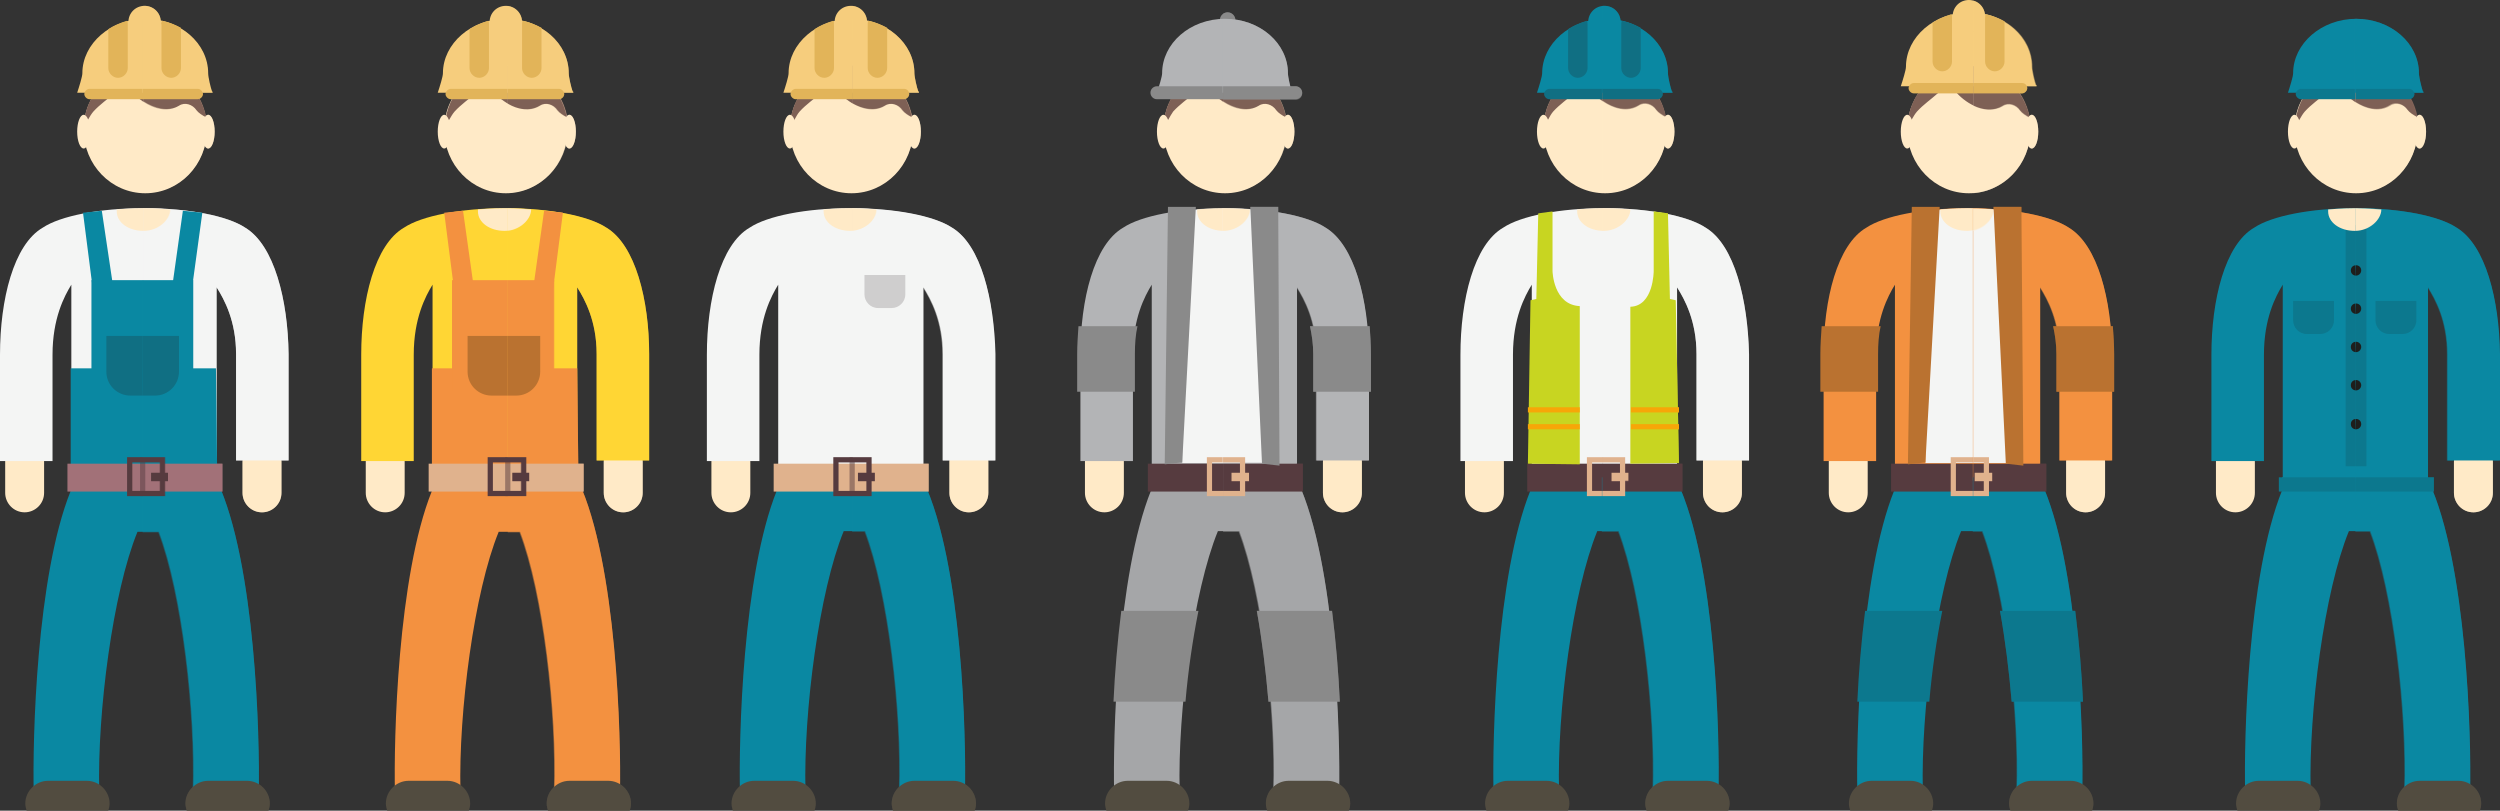 <?xml version="1.0" encoding="UTF-8" standalone="no"?>
<svg
   xmlns:dc="http://purl.org/dc/elements/1.1/"
   xmlns:cc="http://creativecommons.org/ns#"
   xmlns:rdf="http://www.w3.org/1999/02/22-rdf-syntax-ns#"
   xmlns:svg="http://www.w3.org/2000/svg"
   xmlns="http://www.w3.org/2000/svg"
   version="1.1"
   id="svg6815"
   viewBox="0 0 385.5 125"
   height="35.278mm"
   width="108.797mm">
  <rect x="0" y="0" width="385.5" height="125" fill="#333333" stroke="none"/>
  <defs
     id="defs6817" />
  <g
     transform="translate(-182.25,-469.862)"
     id="layer1">
    <g
       id="g8097">
      <g
         transform="translate(78.25,-133.538)"
         id="g802">
        <g
           id="g804">
          <path
             style="fill:#ffeac7"
             id="path806"
             d="m 110.8,679.4 c 0,1.7 -1.4,3 -3,3 l 0,0 c -1.7,0 -3,-1.4 -3,-3 l 0,-4.8 c 0,-1.7 1.4,-3 3,-3 l 0,0 c 1.7,0 3,1.4 3,3 l 0,4.8 z" />
          <path
             style="fill:#ffeac7"
             id="path808"
             d="m 147.4,679.4 c 0,1.7 -1.4,3 -3,3 l 0,0 c -1.7,0 -3,-1.4 -3,-3 l 0,-4.8 c 0,-1.7 1.4,-3 3,-3 l 0,0 c 1.7,0 3,1.4 3,3 l 0,4.8 z" />
          <path
             style="clip-rule:evenodd;fill:#f4f5f4;fill-rule:evenodd"
             id="path810"
             d="m 141.8,638.5 c -2.7,-1.8 -8.7,-3 -15.6,-3 -6.9,0 -12.9,1.2 -15.6,3 -4.5,2.6 -6.6,11.1 -6.6,19.6 l 0,16.4 8.1,0 0,-16.4 c 0,-5.6 1.8,-9 2.9,-10.8 l 0,30.2 22.4,0 0,-29.8 c 1.2,1.9 3,5.2 3,10.3 l 0,16.4 8.1,0 0,-16.4 c -0.1,-8.3 -2.2,-16.8 -6.7,-19.5 z" />
          <ellipse
             style="clip-rule:evenodd;fill:#ffeac7;fill-rule:evenodd"
             id="ellipse812"
             ry="9.8"
             rx="9.5"
             cy="623.4"
             cx="126.4" />
          <path
             style="clip-rule:evenodd;fill:#7e6055;fill-rule:evenodd"
             id="path814"
             d="m 118.4,620.6 c 1,-1.1 2.2,-1.9 3.3,-2.9 0.8,-0.7 2,-0.8 2.8,0 1.6,1.8 4.7,3.5 7.1,2 0.9,-0.6 2.1,-0.2 2.7,0.7 0.3,0.4 0.9,0.8 1.5,1.1 -0.8,-4.5 -4.7,-8 -9.4,-8 -5.1,0 -9.3,4.2 -9.5,9.4 0.5,-0.6 0.9,-1.6 1.5,-2.3 z" />
          <ellipse
             style="clip-rule:evenodd;fill:#ffeac7;fill-rule:evenodd"
             id="ellipse816"
             ry="2.6"
             rx="1"
             cy="623.7"
             cx="136.1" />
          <ellipse
             style="clip-rule:evenodd;fill:#ffeac7;fill-rule:evenodd"
             id="ellipse818"
             ry="2.6"
             rx="1"
             cy="623.7"
             cx="116.9" />
          <g
             id="g820">
            <g
               id="g822">
              <path
                 style="clip-rule:evenodd;fill:#f6cd7d;fill-rule:evenodd"
                 id="path824"
                 d="m 136.8,617.7 c 0,-0.1 0,-0.2 -0.1,-0.2 -0.2,-0.5 -0.6,-2.2 -0.6,-2.8 0,-4.6 -4.3,-8.4 -9.7,-8.4 -5.3,0 -9.7,3.8 -9.7,8.4 0,0.5 -0.5,2.1 -0.8,3 l 20.9,0 z" />
              <path
                 style="clip-rule:evenodd;fill:#f6cd7d;fill-rule:evenodd"
                 id="path826"
                 d="m 126.3,609.3 c 1.4,0 2.5,-1.1 2.5,-2.5 0,-1.4 -1.1,-2.5 -2.5,-2.5 -1.4,0 -2.5,1.1 -2.5,2.5 0,1.4 1.1,2.5 2.5,2.5 z" />
              <g
                 id="g828">
                <path
                   style="clip-rule:evenodd;fill:#e2b459;fill-rule:evenodd"
                   id="path830"
                   d="m 120.7,607.9 c 0.9,-0.6 1.9,-1 2.9,-1.3 0.1,0.2 0.1,0.4 0.1,0.6 l 0,6.7 c 0,0.8 -0.7,1.5 -1.5,1.5 l 0,0 c -0.8,0 -1.5,-0.7 -1.5,-1.5 l 0,-6 z" />
                <path
                   style="clip-rule:evenodd;fill:#e2b459;fill-rule:evenodd"
                   id="path832"
                   d="m 129,606.6 c 1,0.2 2,0.6 2.9,1.1 l 0,6.2 c 0,0.8 -0.7,1.5 -1.5,1.5 l 0,0 c -0.8,0 -1.5,-0.7 -1.5,-1.5 l 0,-6.7 c -0.1,-0.2 0,-0.4 0.1,-0.6 z" />
              </g>
            </g>
            <path
               style="clip-rule:evenodd;fill:#e2b459;fill-rule:evenodd"
               id="path834"
               d="m 135.3,617.9 c 0,0.4 -0.4,0.8 -0.8,0.8 l -16.7,0 c -0.4,0 -0.8,-0.4 -0.8,-0.8 l 0,0 c 0,-0.4 0.4,-0.8 0.8,-0.8 l 16.7,0 c 0.4,0 0.8,0.4 0.8,0.8 l 0,0 z" />
          </g>
          <path
             style="fill:#0a88a2"
             id="path836"
             d="m 137.5,677.6 -0.2,-17.4 -22.4,0 0,18.9 c -5.3,13.2 -5.9,38.3 -5.7,46.6 l 10.1,-0.3 c -0.3,-12.2 2.1,-30.7 5.9,-40 l 3.3,0 c 3.6,9.4 5.7,27.9 5.3,40 l 10.1,0.3 c 0.2,-8.6 -0.5,-35.4 -6.4,-48.1 z" />
          <path
             style="fill:#524c40"
             id="path838"
             d="m 120.7,728.4 c 0.1,-0.3 0.2,-0.7 0.2,-1.1 0,-1.9 -1.6,-3.5 -3.5,-3.5 l -6,0 c -1.9,0 -3.5,1.6 -3.5,3.5 0,0.4 0.1,0.7 0.2,1.1 l 12.6,0 z" />
          <path
             style="fill:#524c40"
             id="path840"
             d="m 145.4,728.4 c 0.1,-0.3 0.2,-0.7 0.2,-1.1 0,-1.9 -1.6,-3.5 -3.5,-3.5 l -6,0 c -1.9,0 -3.5,1.6 -3.5,3.5 0,0.4 0.1,0.7 0.2,1.1 l 12.6,0 z" />
          <rect
             style="fill:#0a88a2"
             id="rect842"
             height="17.1"
             width="15.7"
             y="646.6"
             x="118.1" />
          <polygon
             style="fill:#0a88a2"
             id="polygon844"
             points="121.4,647.3 119.7,635.9 116.8,636.2 118.3,647.9 " />
          <polygon
             style="fill:#0a88a2"
             id="polygon846"
             points="130.6,647.3 132.2,635.9 135.2,636.2 133.6,647.9 " />
          <path
             style="fill:#ffeac7"
             id="path848"
             d="m 122,635.7 c 0,0.1 0,0.3 0,0.3 0,1.7 1.8,3 4.1,3 2.3,0 4.1,-1.7 4.1,-3.3 0,0 -2,-0.2 -4,-0.2 -2.1,0 -4.1,0.2 -4.2,0.2 z" />
          <path
             style="fill:#106f83"
             id="path850"
             d="m 120.4,655.2 0,5.5 c 0,2.1 1.7,3.7 3.7,3.7 l 3.8,0 c 2.1,0 3.7,-1.7 3.7,-3.7 l 0,-5.5 -11.2,0 z" />
          <rect
             style="fill:#a27178"
             id="rect852"
             height="4.3"
             width="23.9"
             y="674.9"
             x="114.4" />
          <rect
             style="fill:none;stroke:#563b3f;stroke-width:0.807;stroke-miterlimit:10"
             id="rect854"
             height="5.2"
             width="5.1"
             stroke-miterlimit="10"
             y="674.3"
             x="124" />
          <rect
             style="fill:none;stroke:#563b3f;stroke-width:0.807;stroke-miterlimit:10"
             id="rect856"
             height="0.5"
             width="1.8"
             stroke-miterlimit="10"
             y="676.7"
             x="127.7" />
        </g>
        <g
           style="opacity:0.5"
           id="g858">
          <path
             style="fill:#ffeac7"
             id="path860"
             d="m 147.4,679.4 c 0,1.7 -1.4,3 -3,3 l 0,0 c -1.7,0 -3,-1.4 -3,-3 l 0,-4.8 c 0,-1.7 1.4,-3 3,-3 l 0,0 c 1.7,0 3,1.4 3,3 l 0,4.8 z" />
          <path
             style="clip-rule:evenodd;fill:#f4f5f4;fill-rule:evenodd"
             id="path862"
             d="m 141.8,638.5 c -2.7,-1.8 -8.7,-3 -15.6,-3 0,0 -0.1,0 -0.1,0 l 0,42 11.3,0 0,-29.8 c 1.2,1.9 3,5.2 3,10.3 l 0,16.4 8.1,0 0,-16.4 c -0.1,-8.3 -2.2,-16.8 -6.7,-19.5 z" />
          <path
             style="clip-rule:evenodd;fill:#ffeac7;fill-rule:evenodd"
             id="path864"
             d="m 126.4,613.5 c -0.1,0 -0.2,0 -0.3,0 l 0,19.6 c 0.1,0 0.2,0 0.3,0 5.3,0 9.5,-4.4 9.5,-9.8 0,-5.4 -4.3,-9.8 -9.5,-9.8 z" />
          <path
             style="clip-rule:evenodd;fill:#7e6055;fill-rule:evenodd"
             id="path866"
             d="m 126.4,613.5 c -0.1,0 -0.2,0 -0.3,0 l 0,5.5 c 1.7,1.1 3.8,1.7 5.5,0.7 0.9,-0.6 2.1,-0.2 2.7,0.7 0.3,0.4 0.9,0.8 1.5,1.1 -0.9,-4.5 -4.8,-8 -9.4,-8 z" />
          <ellipse
             style="clip-rule:evenodd;fill:#ffeac7;fill-rule:evenodd"
             id="ellipse868"
             ry="2.6"
             rx="1"
             cy="623.7"
             cx="136.1" />
          <g
             id="g870">
            <g
               id="g872">
              <path
                 style="clip-rule:evenodd;fill:#f6cd7d;fill-rule:evenodd"
                 id="path874"
                 d="m 126,617.7 10.7,0 c 0,-0.1 0,-0.2 -0.1,-0.2 -0.2,-0.5 -0.6,-2.2 -0.6,-2.8 0,-4.6 -4.3,-8.4 -9.7,-8.4 -0.1,0 -0.3,0 -0.4,0 l 0,11.4 z" />
              <path
                 style="clip-rule:evenodd;fill:#f6cd7d;fill-rule:evenodd"
                 id="path876"
                 d="m 126.3,604.3 c -0.1,0 -0.2,0 -0.2,0 l 0,5 c 0.1,0 0.2,0 0.2,0 1.4,0 2.5,-1.1 2.5,-2.5 0,-1.4 -1.2,-2.5 -2.5,-2.5 z" />
              <g
                 id="g878">
                <path
                   style="clip-rule:evenodd;fill:#e2b459;fill-rule:evenodd"
                   id="path880"
                   d="m 129,606.6 c 1,0.2 2,0.6 2.9,1.1 l 0,6.2 c 0,0.8 -0.7,1.5 -1.5,1.5 l 0,0 c -0.8,0 -1.5,-0.7 -1.5,-1.5 l 0,-6.7 c -0.1,-0.2 0,-0.4 0.1,-0.6 z" />
              </g>
            </g>
            <path
               style="clip-rule:evenodd;fill:#e2b459;fill-rule:evenodd"
               id="path882"
               d="m 134.5,617.1 -8.5,0 0,1.6 8.4,0 c 0.4,0 0.8,-0.4 0.8,-0.8 0.1,-0.4 -0.3,-0.8 -0.7,-0.8 z" />
          </g>
          <path
             style="fill:#0a88a2"
             id="path884"
             d="m 137.5,677.6 -0.2,-17.4 -11.3,0 0,25.3 2.4,0 c 3.6,9.4 5.7,27.9 5.3,40 l 10.1,0.3 c 0.3,-8.7 -0.4,-35.5 -6.3,-48.2 z" />
          <path
             style="fill:#524c40"
             id="path886"
             d="m 145.4,728.4 c 0.1,-0.3 0.2,-0.7 0.2,-1.1 0,-1.9 -1.6,-3.5 -3.5,-3.5 l -6,0 c -1.9,0 -3.5,1.6 -3.5,3.5 0,0.4 0.1,0.7 0.2,1.1 l 12.6,0 z" />
          <rect
             style="fill:#0a88a2"
             id="rect888"
             height="17.1"
             width="7.8"
             y="646.6"
             x="126" />
          <polygon
             style="fill:#0a88a2"
             id="polygon890"
             points="130.6,647.3 132.2,635.9 135.2,636.2 133.6,647.9 " />
          <path
             style="fill:#ffeac7"
             id="path892"
             d="m 126.2,635.5 c 0,0 -0.1,0 -0.1,0 l 0,3.5 c 0,0 0.1,0 0.1,0 2.2,0 4.1,-1.7 4.1,-3.3 -0.1,0 -2.1,-0.2 -4.1,-0.2 z" />
          <path
             style="fill:#106f83"
             id="path894"
             d="m 126,655.2 0,9.2 1.9,0 c 2.1,0 3.7,-1.7 3.7,-3.7 l 0,-5.5 -5.6,0 z" />
          <rect
             style="fill:#a27178"
             id="rect896"
             height="4.3"
             width="12.3"
             y="674.9"
             x="126" />
          <rect
             style="fill:none;stroke:#563b3f;stroke-width:0.807;stroke-miterlimit:10"
             id="rect898"
             height="5.2"
             width="3"
             stroke-miterlimit="10"
             y="674.3"
             x="126" />
          <rect
             style="fill:none;stroke:#563b3f;stroke-width:0.807;stroke-miterlimit:10"
             id="rect900"
             height="0.5"
             width="1.8"
             stroke-miterlimit="10"
             y="676.7"
             x="127.7" />
        </g>
      </g>
      <g
         transform="translate(78.25,-133.538)"
         id="g902">
        <g
           id="g904">
          <path
             style="fill:#ffeac7"
             id="path906"
             d="m 166.4,679.4 c 0,1.7 -1.4,3 -3,3 l 0,0 c -1.7,0 -3,-1.4 -3,-3 l 0,-4.8 c 0,-1.7 1.4,-3 3,-3 l 0,0 c 1.7,0 3,1.4 3,3 l 0,4.8 z" />
          <path
             style="fill:#ffeac7"
             id="path908"
             d="m 203.1,679.4 c 0,1.7 -1.4,3 -3,3 l 0,0 c -1.7,0 -3,-1.4 -3,-3 l 0,-4.8 c 0,-1.7 1.4,-3 3,-3 l 0,0 c 1.7,0 3,1.4 3,3 l 0,4.8 z" />
          <path
             style="clip-rule:evenodd;fill:#ffd634;fill-rule:evenodd"
             id="path910"
             d="m 197.5,638.5 c -2.7,-1.8 -8.7,-3 -15.6,-3 -6.9,0 -12.9,1.2 -15.6,3 -4.5,2.6 -6.6,11.1 -6.6,19.6 l 0,16.4 8.1,0 0,-16.4 c 0,-5.6 1.8,-9 2.9,-10.8 l 0,30.2 22.3,0 0,-29.8 c 1.2,1.9 3,5.2 3,10.3 l 0,16.4 8.1,0 0,-16.4 c 0,-8.3 -2.1,-16.8 -6.6,-19.5 z" />
          <ellipse
             style="clip-rule:evenodd;fill:#ffeac7;fill-rule:evenodd"
             id="ellipse912"
             ry="9.8"
             rx="9.5"
             cy="623.4"
             cx="182" />
          <path
             style="clip-rule:evenodd;fill:#7e6055;fill-rule:evenodd"
             id="path914"
             d="m 174.1,620.6 c 1,-1.1 2.2,-1.9 3.3,-2.9 0.8,-0.7 2,-0.8 2.8,0 1.7,1.8 4.7,3.5 7.1,2 0.9,-0.6 2.1,-0.2 2.7,0.7 0.3,0.4 0.9,0.8 1.5,1.1 -0.8,-4.5 -4.7,-8 -9.4,-8 -5.1,0 -9.3,4.2 -9.5,9.4 0.5,-0.6 0.9,-1.6 1.5,-2.3 z" />
          <ellipse
             style="clip-rule:evenodd;fill:#ffeac7;fill-rule:evenodd"
             id="ellipse916"
             ry="2.6"
             rx="1"
             cy="623.7"
             cx="191.8" />
          <ellipse
             style="clip-rule:evenodd;fill:#ffeac7;fill-rule:evenodd"
             id="ellipse918"
             ry="2.6"
             rx="1"
             cy="623.7"
             cx="172.5" />
          <g
             id="g920">
            <g
               id="g922">
              <path
                 style="clip-rule:evenodd;fill:#f6cd7d;fill-rule:evenodd"
                 id="path924"
                 d="m 192.4,617.7 c 0,-0.1 0,-0.2 -0.1,-0.2 -0.2,-0.5 -0.6,-2.2 -0.6,-2.8 0,-4.6 -4.3,-8.4 -9.7,-8.4 -5.3,0 -9.7,3.8 -9.7,8.4 0,0.5 -0.5,2.1 -0.8,3 l 20.9,0 z" />
              <path
                 style="clip-rule:evenodd;fill:#f6cd7d;fill-rule:evenodd"
                 id="path926"
                 d="m 182,609.3 c 1.4,0 2.5,-1.1 2.5,-2.5 0,-1.4 -1.1,-2.5 -2.5,-2.5 -1.4,0 -2.5,1.1 -2.5,2.5 0,1.4 1.1,2.5 2.5,2.5 z" />
              <g
                 id="g928">
                <path
                   style="clip-rule:evenodd;fill:#e2b459;fill-rule:evenodd"
                   id="path930"
                   d="m 176.4,607.9 c 0.9,-0.6 1.9,-1 2.9,-1.3 0.1,0.2 0.1,0.4 0.1,0.6 l 0,6.7 c 0,0.8 -0.7,1.5 -1.5,1.5 l 0,0 c -0.8,0 -1.5,-0.7 -1.5,-1.5 l 0,-6 z" />
                <path
                   style="clip-rule:evenodd;fill:#e2b459;fill-rule:evenodd"
                   id="path932"
                   d="m 184.6,606.6 c 1,0.2 2,0.6 2.9,1.1 l 0,6.2 c 0,0.8 -0.7,1.5 -1.5,1.5 l 0,0 c -0.8,0 -1.5,-0.7 -1.5,-1.5 l 0,-6.7 c 0,-0.2 0,-0.4 0.1,-0.6 z" />
              </g>
            </g>
            <path
               style="clip-rule:evenodd;fill:#e2b459;fill-rule:evenodd"
               id="path934"
               d="m 191,617.9 c 0,0.4 -0.4,0.8 -0.8,0.8 l -16.7,0 c -0.4,0 -0.8,-0.4 -0.8,-0.8 l 0,0 c 0,-0.4 0.4,-0.8 0.8,-0.8 l 16.7,0 c 0.4,0 0.8,0.4 0.8,0.8 l 0,0 z" />
          </g>
          <path
             style="fill:#f39140"
             id="path936"
             d="m 193.2,677.6 -0.2,-17.4 -22.4,0 0,18.9 c -5.3,13.2 -5.9,38.3 -5.7,46.6 l 10.1,-0.3 c -0.3,-12.2 2.1,-30.7 5.9,-40 l 3.3,0 c 3.6,9.4 5.7,27.9 5.3,40 l 10.1,0.3 c 0.2,-8.6 -0.5,-35.4 -6.4,-48.1 z" />
          <path
             style="fill:#524c40"
             id="path938"
             d="m 176.3,728.4 c 0.1,-0.3 0.2,-0.7 0.2,-1.1 0,-1.9 -1.6,-3.5 -3.5,-3.5 l -6,0 c -1.9,0 -3.5,1.6 -3.5,3.5 0,0.4 0.1,0.7 0.2,1.1 l 12.6,0 z" />
          <path
             style="fill:#524c40"
             id="path940"
             d="m 201.1,728.4 c 0.1,-0.3 0.2,-0.7 0.2,-1.1 0,-1.9 -1.6,-3.5 -3.5,-3.5 l -6,0 c -1.9,0 -3.5,1.6 -3.5,3.5 0,0.4 0.1,0.7 0.2,1.1 l 12.6,0 z" />
          <rect
             style="fill:#f39140"
             id="rect942"
             height="17.1"
             width="15.7"
             y="646.6"
             x="173.7" />
          <polygon
             style="fill:#f39140"
             id="polygon944"
             points="177,647.3 175.4,635.9 172.5,636.2 174,647.9 " />
          <polygon
             style="fill:#f39140"
             id="polygon946"
             points="186.3,647.3 187.9,635.9 190.8,636.2 189.3,647.9 " />
          <path
             style="fill:#ffeac7"
             id="path948"
             d="m 177.7,635.7 c 0,0.1 0,0.3 0,0.3 0,1.7 1.8,3 4.1,3 2.2,0 4.1,-1.7 4.1,-3.3 0,0 -2,-0.2 -4,-0.2 -2.1,0 -4.1,0.2 -4.2,0.2 z" />
          <path
             style="fill:#ba7230"
             id="path950"
             d="m 176.1,655.2 0,5.5 c 0,2.1 1.7,3.7 3.7,3.7 l 3.8,0 c 2.1,0 3.7,-1.7 3.7,-3.7 l 0,-5.5 -11.2,0 z" />
          <rect
             style="fill:#e0b28d"
             id="rect952"
             height="4.3"
             width="23.9"
             y="674.9"
             x="170.1" />
          <rect
             style="fill:none;stroke:#563b3f;stroke-width:0.807;stroke-miterlimit:10"
             id="rect954"
             height="5.2"
             width="5.1"
             stroke-miterlimit="10"
             y="674.3"
             x="179.6" />
          <rect
             style="fill:none;stroke:#563b3f;stroke-width:0.807;stroke-miterlimit:10"
             id="rect956"
             height="0.5"
             width="1.8"
             stroke-miterlimit="10"
             y="676.7"
             x="183.4" />
        </g>
        <g
           style="opacity:0.5"
           id="g958">
          <path
             style="fill:#ffeac7"
             id="path960"
             d="m 203.1,679.4 c 0,1.7 -1.4,3 -3,3 l 0,0 c -1.7,0 -3,-1.4 -3,-3 l 0,-4.8 c 0,-1.7 1.4,-3 3,-3 l 0,0 c 1.7,0 3,1.4 3,3 l 0,4.8 z" />
          <path
             style="clip-rule:evenodd;fill:#ffd634;fill-rule:evenodd"
             id="path962"
             d="m 197.5,638.5 c -2.6,-1.7 -8.4,-2.9 -15.2,-3 l 0,42 10.7,0 0,-29.8 c 1.2,1.9 3,5.2 3,10.3 l 0,16.4 8.1,0 0,-16.4 c 0,-8.3 -2.1,-16.8 -6.6,-19.5 z" />
          <path
             style="clip-rule:evenodd;fill:#ffeac7;fill-rule:evenodd"
             id="path964"
             d="m 182.3,613.5 0,19.6 c 5.2,-0.1 9.3,-4.5 9.3,-9.8 0,-5.3 -4.1,-9.6 -9.3,-9.8 z" />
          <path
             style="clip-rule:evenodd;fill:#7e6055;fill-rule:evenodd"
             id="path966"
             d="m 182.3,613.6 0,5.8 c 1.5,0.9 3.4,1.2 4.9,0.3 0.9,-0.6 2.1,-0.2 2.7,0.7 0.3,0.4 0.9,0.8 1.5,1.1 -0.8,-4.4 -4.6,-7.8 -9.1,-7.9 z" />
          <ellipse
             style="clip-rule:evenodd;fill:#ffeac7;fill-rule:evenodd"
             id="ellipse968"
             ry="2.6"
             rx="1"
             cy="623.7"
             cx="191.8" />
          <g
             id="g970">
            <g
               id="g972">
              <path
                 style="clip-rule:evenodd;fill:#f6cd7d;fill-rule:evenodd"
                 id="path974"
                 d="m 182.3,617.7 10.1,0 c 0,-0.1 0,-0.2 -0.1,-0.2 -0.2,-0.5 -0.6,-2.2 -0.6,-2.8 0,-4.6 -4.2,-8.3 -9.5,-8.4 l 0,11.4 z" />
              <path
                 style="clip-rule:evenodd;fill:#f6cd7d;fill-rule:evenodd"
                 id="path976"
                 d="m 182.3,604.3 0,4.9 c 1.2,-0.2 2.2,-1.2 2.2,-2.5 0,-1.1 -1,-2.2 -2.2,-2.4 z" />
              <g
                 id="g978">
                <path
                   style="clip-rule:evenodd;fill:#e2b459;fill-rule:evenodd"
                   id="path980"
                   d="m 184.6,606.6 c 1,0.2 2,0.6 2.9,1.1 l 0,6.2 c 0,0.8 -0.7,1.5 -1.5,1.5 l 0,0 c -0.8,0 -1.5,-0.7 -1.5,-1.5 l 0,-6.7 c 0,-0.2 0,-0.4 0.1,-0.6 z" />
              </g>
            </g>
            <path
               style="clip-rule:evenodd;fill:#e2b459;fill-rule:evenodd"
               id="path982"
               d="m 190.2,617.1 -7.9,0 0,1.6 7.9,0 c 0.4,0 0.8,-0.4 0.8,-0.8 0,-0.4 -0.4,-0.8 -0.8,-0.8 z" />
          </g>
          <path
             style="fill:#f39140"
             id="path984"
             d="m 193.2,677.6 -0.2,-17.4 -10.7,0 0,25.3 1.8,0 c 3.6,9.4 5.7,27.9 5.3,40 l 10.1,0.3 c 0.3,-8.7 -0.4,-35.5 -6.3,-48.2 z" />
          <path
             style="fill:#524c40"
             id="path986"
             d="m 201.1,728.4 c 0.1,-0.3 0.2,-0.7 0.2,-1.1 0,-1.9 -1.6,-3.5 -3.5,-3.5 l -6,0 c -1.9,0 -3.5,1.6 -3.5,3.5 0,0.4 0.1,0.7 0.2,1.1 l 12.6,0 z" />
          <rect
             style="fill:#f39140"
             id="rect988"
             height="17.1"
             width="7.2"
             y="646.6"
             x="182.3" />
          <polygon
             style="fill:#f39140"
             id="polygon990"
             points="186.3,647.3 187.9,635.9 190.8,636.2 189.3,647.9 " />
          <path
             style="fill:#ffeac7"
             id="path992"
             d="m 182.3,635.5 0,3.5 c 2,-0.2 3.6,-1.8 3.6,-3.3 0,0 -1.7,-0.1 -3.6,-0.2 z" />
          <path
             style="fill:#ba7230"
             id="path994"
             d="m 182.3,655.2 0,9.2 1.3,0 c 2.1,0 3.7,-1.7 3.7,-3.7 l 0,-5.5 -5,0 z" />
          <rect
             style="fill:#e0b28d"
             id="rect996"
             height="4.3"
             width="11.7"
             y="674.9"
             x="182.3" />
          <rect
             style="fill:none;stroke:#563b3f;stroke-width:0.807;stroke-miterlimit:10"
             id="rect998"
             height="5.2"
             width="2.5"
             stroke-miterlimit="10"
             y="674.3"
             x="182.3" />
          <rect
             style="fill:none;stroke:#563b3f;stroke-width:0.807;stroke-miterlimit:10"
             id="rect1000"
             height="0.5"
             width="1.8"
             stroke-miterlimit="10"
             y="676.7"
             x="183.4" />
        </g>
      </g>
      <g
         transform="translate(78.25,-133.538)"
         id="g1002">
        <g
           id="g1004">
          <circle
             style="clip-rule:evenodd;fill:#8a8a8a;fill-rule:evenodd"
             id="circle1006"
             r="1.2"
             cy="606.5"
             cx="293.3" />
          <path
             style="fill:#ffeac7"
             id="path1008"
             d="m 277.3,679.4 c 0,1.7 -1.4,3 -3,3 l 0,0 c -1.7,0 -3,-1.4 -3,-3 l 0,-4.8 c 0,-1.7 1.4,-3 3,-3 l 0,0 c 1.7,0 3,1.4 3,3 l 0,4.8 z" />
          <path
             style="fill:#ffeac7"
             id="path1010"
             d="m 314,679.4 c 0,1.7 -1.4,3 -3,3 l 0,0 c -1.7,0 -3,-1.4 -3,-3 l 0,-4.8 c 0,-1.7 1.4,-3 3,-3 l 0,0 c 1.7,0 3,1.4 3,3 l 0,4.8 z" />
          <path
             style="clip-rule:evenodd;fill:#b3b4b6;fill-rule:evenodd"
             id="path1012"
             d="m 308.4,638.5 c -2.7,-1.8 -8.7,-3 -15.6,-3 -6.9,0 -12.9,1.2 -15.6,3 -4.5,2.6 -6.6,11.1 -6.6,19.6 l 0,16.4 8.1,0 0,-16.4 c 0,-5.6 1.8,-9 2.9,-10.8 l 0,30.2 22.4,0 0,-29.8 c 1.2,1.9 3,5.2 3,10.3 l 0,16.4 8.1,0 0,-16.4 c -0.1,-8.3 -2.2,-16.8 -6.7,-19.5 z" />
          <ellipse
             style="clip-rule:evenodd;fill:#ffeac7;fill-rule:evenodd"
             id="ellipse1014"
             ry="9.8"
             rx="9.5"
             cy="623.4"
             cx="292.9" />
          <path
             style="clip-rule:evenodd;fill:#7e6055;fill-rule:evenodd"
             id="path1016"
             d="m 284.9,620.6 c 1,-1.1 2.2,-1.9 3.3,-2.9 0.8,-0.7 2,-0.8 2.8,0 1.6,1.8 4.7,3.5 7.1,2 0.9,-0.6 2.1,-0.2 2.7,0.7 0.3,0.4 0.9,0.8 1.5,1.1 -0.8,-4.5 -4.7,-8 -9.4,-8 -5.1,0 -9.3,4.2 -9.5,9.4 0.6,-0.6 1,-1.6 1.5,-2.3 z" />
          <ellipse
             style="clip-rule:evenodd;fill:#ffeac7;fill-rule:evenodd"
             id="ellipse1018"
             ry="2.6"
             rx="1"
             cy="623.7"
             cx="302.6" />
          <ellipse
             style="clip-rule:evenodd;fill:#ffeac7;fill-rule:evenodd"
             id="ellipse1020"
             ry="2.6"
             rx="1"
             cy="623.7"
             cx="283.4" />
          <path
             style="clip-rule:evenodd;fill:#b3b4b6;fill-rule:evenodd"
             id="path1022"
             d="m 303.3,617.7 c 0,-0.1 0,-0.2 -0.1,-0.2 -0.2,-0.5 -0.6,-2.2 -0.6,-2.8 0,-4.6 -4.3,-8.4 -9.7,-8.4 -5.4,0 -9.7,3.8 -9.7,8.4 0,0.5 -0.5,2.1 -0.8,3 l 20.9,0 z" />
          <path
             style="clip-rule:evenodd;fill:#8a8a8a;fill-rule:evenodd"
             id="path1024"
             d="m 304.8,617.7 c 0,0.6 -0.5,1 -1,1 l -21.4,0 c -0.6,0 -1,-0.5 -1,-1 l 0,0 c 0,-0.6 0.5,-1 1,-1 l 21.4,0 c 0.5,0 1,0.4 1,1 l 0,0 z" />
          <path
             style="fill:#a5a6a8"
             id="path1026"
             d="m 304.1,677.6 -0.2,-0.6 -22.4,0 0,2 c -5.3,13.2 -5.9,38.3 -5.7,46.6 l 10.1,-0.3 c -0.3,-12.2 2.1,-30.7 5.9,-40 l 3.3,0 c 3.6,9.4 5.7,27.9 5.3,40 l 10.1,0.3 c 0.2,-8.5 -0.5,-35.3 -6.4,-48 z" />
          <path
             style="fill:#524c40"
             id="path1028"
             d="m 287.2,728.4 c 0.1,-0.3 0.2,-0.7 0.2,-1.1 0,-1.9 -1.6,-3.5 -3.5,-3.5 l -6,0 c -1.9,0 -3.5,1.6 -3.5,3.5 0,0.4 0.1,0.7 0.2,1.1 l 12.6,0 z" />
          <path
             style="fill:#524c40"
             id="path1030"
             d="m 312,728.4 c 0.1,-0.3 0.2,-0.7 0.2,-1.1 0,-1.9 -1.6,-3.5 -3.5,-3.5 l -6,0 c -1.9,0 -3.5,1.6 -3.5,3.5 0,0.4 0.1,0.7 0.2,1.1 l 12.6,0 z" />
          <path
             style="fill:#8a8a8a"
             id="path1032"
             d="m 310.6,711.6 c -0.2,-4.4 -0.6,-9.2 -1.2,-14 l -11.6,0 c 0.8,4.4 1.4,9.3 1.8,14 l 11,0 z" />
          <path
             style="fill:#8a8a8a"
             id="path1034"
             d="m 286.8,711.6 c 0.4,-4.7 1.1,-9.5 2,-14 l -11.9,0 c -0.6,4.8 -1,9.6 -1.2,14 l 11.1,0 z" />
          <path
             style="clip-rule:evenodd;fill:#8a8a8a;fill-rule:evenodd"
             id="path1036"
             d="m 279,663.8 0,-5.8 c 0,-1.5 0.1,-3 0.4,-4.3 l -9.1,0 c -0.1,1.5 -0.2,2.9 -0.2,4.3 l 0,5.8 8.9,0 z" />
          <path
             style="clip-rule:evenodd;fill:#8a8a8a;fill-rule:evenodd"
             id="path1038"
             d="m 306.5,663.8 8.9,0 0,-5.8 c 0,-1.4 -0.1,-2.9 -0.2,-4.3 l -9.2,0 c 0.3,1.4 0.5,2.8 0.5,4.3 l 0,5.8 z" />
          <path
             style="clip-rule:evenodd;fill:#f4f5f4;fill-rule:evenodd"
             id="path1040"
             d="m 299.6,636 c -2.1,-0.3 -4.4,-0.4 -6.8,-0.4 -2.3,0 -4.5,0.1 -6.5,0.4 l 0,38.8 13.3,0 0,-38.8 z" />
          <path
             style="fill:#ffeac7"
             id="path1042"
             d="m 288.6,635.7 c 0,0.1 0,0.3 0,0.3 0,1.7 1.8,3 4.1,3 2.2,0 4.1,-1.7 4.1,-3.3 0,0 -2,-0.2 -4,-0.2 -2.1,0 -4.1,0.2 -4.2,0.2 z" />
          <rect
             style="fill:#563b3f"
             id="rect1044"
             height="4.3"
             width="23.9"
             y="674.9"
             x="281" />
          <g
             id="g1046">
            <g
               id="g1048">
              <g
                 id="g1050">
                <path
                   style="fill:#e0b28d"
                   id="path1052"
                   d="m 296,679.9 -5.9,0 0,-6 5.9,0 0,6 z m -5.1,-0.8 4.3,0 0,-4.4 -4.3,0 0,4.4 z" />
              </g>
              <g
                 id="g1054">
                <rect
                   style="fill:#e0b28d"
                   id="rect1056"
                   height="1.3"
                   width="2.7"
                   y="676.3"
                   x="293.9" />
              </g>
            </g>
          </g>
          <polygon
             style="fill:#8a8a8a"
             id="polygon1058"
             points="296.8,635.3 301.1,635.3 301.3,675.2 298.6,674.9 " />
          <polygon
             style="fill:#8a8a8a"
             id="polygon1060"
             points="288.4,635.3 284.1,635.3 283.6,675 286.3,674.7 " />
        </g>
        <g
           style="opacity:0.5"
           id="g1062">
          <path
             style="clip-rule:evenodd;fill:#8a8a8a;fill-rule:evenodd"
             id="path1064"
             d="m 293.3,605.3 c -0.2,0 -0.5,0.1 -0.7,0.2 l 0,2.1 c 0.2,0.1 0.4,0.2 0.7,0.2 0.7,0 1.2,-0.5 1.2,-1.2 0,-0.7 -0.6,-1.3 -1.2,-1.3 z" />
          <path
             style="fill:#ffeac7"
             id="path1066"
             d="m 314,679.4 c 0,1.7 -1.4,3 -3,3 l 0,0 c -1.7,0 -3,-1.4 -3,-3 l 0,-4.8 c 0,-1.7 1.4,-3 3,-3 l 0,0 c 1.7,0 3,1.4 3,3 l 0,4.8 z" />
          <path
             style="clip-rule:evenodd;fill:#b3b4b6;fill-rule:evenodd"
             id="path1068"
             d="m 308.4,638.5 c -2.7,-1.8 -8.7,-3 -15.6,-3 -0.1,0 -0.1,0 -0.2,0 l 0,42 11.3,0 0,-29.8 c 1.2,1.9 3,5.2 3,10.3 l 0,16.4 8.1,0 0,-16.4 c 0,-8.3 -2.1,-16.8 -6.6,-19.5 z" />
          <path
             style="clip-rule:evenodd;fill:#ffeac7;fill-rule:evenodd"
             id="path1070"
             d="m 292.9,613.5 c -0.1,0 -0.2,0 -0.3,0 l 0,19.6 c 0.1,0 0.2,0 0.3,0 5.3,0 9.6,-4.4 9.6,-9.8 0,-5.4 -4.3,-9.8 -9.6,-9.8 z" />
          <path
             style="clip-rule:evenodd;fill:#7e6055;fill-rule:evenodd"
             id="path1072"
             d="m 292.9,613.5 c -0.1,0 -0.2,0 -0.3,0 l 0,5.5 c 1.7,1.1 3.8,1.7 5.5,0.7 0.9,-0.6 2.1,-0.2 2.7,0.7 0.3,0.4 0.9,0.8 1.5,1.1 -0.8,-4.5 -4.7,-8 -9.4,-8 z" />
          <ellipse
             style="clip-rule:evenodd;fill:#ffeac7;fill-rule:evenodd"
             id="ellipse1074"
             ry="2.6"
             rx="1"
             cy="623.7"
             cx="302.6" />
          <path
             style="clip-rule:evenodd;fill:#b3b4b6;fill-rule:evenodd"
             id="path1076"
             d="m 292.6,617.7 10.7,0 c 0,-0.1 0,-0.2 -0.1,-0.2 -0.2,-0.5 -0.6,-2.2 -0.6,-2.8 0,-4.6 -4.3,-8.4 -9.7,-8.4 -0.1,0 -0.3,0 -0.4,0 l 0,11.4 z" />
          <path
             style="clip-rule:evenodd;fill:#8a8a8a;fill-rule:evenodd"
             id="path1078"
             d="m 303.8,616.7 -11.2,0 0,2.1 11.2,0 c 0.6,0 1,-0.5 1,-1 0,-0.5 -0.5,-1.1 -1,-1.1 z" />
          <path
             style="fill:#a5a6a8"
             id="path1080"
             d="m 304.1,677.6 -0.2,-0.6 -11.3,0 0,8.4 2.4,0 c 3.6,9.4 5.7,27.9 5.3,40 l 10.1,0.3 c 0.3,-8.6 -0.4,-35.4 -6.3,-48.1 z" />
          <path
             style="fill:#524c40"
             id="path1082"
             d="m 312,728.4 c 0.1,-0.3 0.2,-0.7 0.2,-1.1 0,-1.9 -1.6,-3.5 -3.5,-3.5 l -6,0 c -1.9,0 -3.5,1.6 -3.5,3.5 0,0.4 0.1,0.7 0.2,1.1 l 12.6,0 z" />
          <path
             style="fill:#8a8a8a"
             id="path1084"
             d="m 310.6,711.6 c -0.2,-4.4 -0.6,-9.2 -1.2,-14 l -11.6,0 c 0.8,4.4 1.4,9.3 1.8,14 l 11,0 z" />
          <path
             style="clip-rule:evenodd;fill:#8a8a8a;fill-rule:evenodd"
             id="path1086"
             d="m 306.5,663.8 8.9,0 0,-5.8 c 0,-1.4 -0.1,-2.9 -0.2,-4.3 l -9.2,0 c 0.3,1.4 0.5,2.8 0.5,4.3 l 0,5.8 z" />
          <path
             style="clip-rule:evenodd;fill:#f4f5f4;fill-rule:evenodd"
             id="path1088"
             d="m 292.7,635.5 c -0.1,0 -0.1,0 -0.2,0 l 0,39.2 7,0 0,-38.7 c -2,-0.3 -4.3,-0.5 -6.8,-0.5 z" />
          <path
             style="fill:#ffeac7"
             id="path1090"
             d="m 292.7,635.5 c -0.1,0 -0.1,0 -0.2,0 l 0,3.5 c 0,0 0.1,0 0.1,0 2.2,0 4.1,-1.7 4.1,-3.3 0.1,0 -1.9,-0.2 -4,-0.2 z" />
          <rect
             style="fill:#563b3f"
             id="rect1092"
             height="4.3"
             width="12.3"
             y="674.9"
             x="292.6" />
          <g
             id="g1094">
            <g
               id="g1096">
              <g
                 id="g1098">
                <polygon
                   style="fill:#e0b28d"
                   id="polygon1100"
                   points="295.2,674.7 295.2,679.1 292.6,679.1 292.6,679.9 296,679.9 296,673.9 292.6,673.9 292.6,674.7 " />
              </g>
              <g
                 id="g1102">
                <rect
                   style="fill:#e0b28d"
                   id="rect1104"
                   height="1.3"
                   width="2.7"
                   y="676.3"
                   x="293.9" />
              </g>
            </g>
          </g>
          <polygon
             style="fill:#8a8a8a"
             id="polygon1106"
             points="296.8,635.3 301.1,635.3 301.3,675.2 298.6,674.9 " />
        </g>
      </g>
      <g
         transform="translate(78.25,-133.538)"
         id="g1108">
        <g
           id="g1110">
          <path
             style="fill:#ffeac7"
             id="path1112"
             d="m 335.9,679.4 c 0,1.7 -1.4,3 -3,3 l 0,0 c -1.7,0 -3,-1.4 -3,-3 l 0,-4.8 c 0,-1.7 1.4,-3 3,-3 l 0,0 c 1.7,0 3,1.4 3,3 l 0,4.8 z" />
          <path
             style="fill:#ffeac7"
             id="path1114"
             d="m 372.6,679.4 c 0,1.7 -1.4,3 -3,3 l 0,0 c -1.7,0 -3,-1.4 -3,-3 l 0,-4.8 c 0,-1.7 1.4,-3 3,-3 l 0,0 c 1.7,0 3,1.4 3,3 l 0,4.8 z" />
          <path
             style="clip-rule:evenodd;fill:#f4f5f4;fill-rule:evenodd"
             id="path1116"
             d="m 367,638.5 c -2.7,-1.8 -8.7,-3 -15.6,-3 -6.9,0 -12.9,1.2 -15.6,3 -4.5,2.6 -6.6,11.1 -6.6,19.6 l 0,16.4 8.1,0 0,-16.4 c 0,-5.6 1.8,-9 2.9,-10.8 l 0,30.2 22.4,0 0,-29.8 c 1.2,1.9 3,5.2 3,10.3 l 0,16.4 8.1,0 0,-16.4 c -0.2,-8.3 -2.2,-16.8 -6.7,-19.5 z" />
          <ellipse
             style="clip-rule:evenodd;fill:#ffeac7;fill-rule:evenodd"
             id="ellipse1118"
             ry="9.8"
             rx="9.5"
             cy="623.4"
             cx="351.5" />
          <path
             style="clip-rule:evenodd;fill:#7e6055;fill-rule:evenodd"
             id="path1120"
             d="m 343.5,620.6 c 1,-1.1 2.2,-1.9 3.3,-2.9 0.8,-0.7 2,-0.8 2.8,0 1.7,1.8 4.7,3.5 7.1,2 0.9,-0.6 2.1,-0.2 2.7,0.7 0.3,0.4 0.9,0.8 1.5,1.1 -0.8,-4.5 -4.7,-8 -9.4,-8 -5.1,0 -9.3,4.2 -9.5,9.4 0.6,-0.6 0.9,-1.6 1.5,-2.3 z" />
          <ellipse
             style="clip-rule:evenodd;fill:#ffeac7;fill-rule:evenodd"
             id="ellipse1122"
             ry="2.6"
             rx="1"
             cy="623.7"
             cx="361.2" />
          <ellipse
             style="clip-rule:evenodd;fill:#ffeac7;fill-rule:evenodd"
             id="ellipse1124"
             ry="2.6"
             rx="1"
             cy="623.7"
             cx="342" />
          <g
             id="g1126">
            <g
               id="g1128">
              <path
                 style="clip-rule:evenodd;fill:#0a88a2;fill-rule:evenodd"
                 id="path1130"
                 d="m 361.9,617.7 c 0,-0.1 0,-0.2 -0.1,-0.2 -0.2,-0.5 -0.6,-2.2 -0.6,-2.8 0,-4.6 -4.3,-8.4 -9.7,-8.4 -5.3,0 -9.7,3.8 -9.7,8.4 0,0.5 -0.5,2.1 -0.8,3 l 20.9,0 z" />
              <path
                 style="clip-rule:evenodd;fill:#0a88a2;fill-rule:evenodd"
                 id="path1132"
                 d="m 351.4,609.3 c 1.4,0 2.5,-1.1 2.5,-2.5 0,-1.4 -1.1,-2.5 -2.5,-2.5 -1.4,0 -2.5,1.1 -2.5,2.5 0,1.4 1.1,2.5 2.5,2.5 z" />
              <g
                 id="g1134">
                <g
                   id="g1136">
                  <path
                     style="clip-rule:evenodd;fill:#106f83;fill-rule:evenodd"
                     id="path1138"
                     d="m 345.8,607.9 c 0.9,-0.6 1.9,-1 2.9,-1.3 0.1,0.2 0.1,0.4 0.1,0.6 l 0,6.7 c 0,0.8 -0.7,1.5 -1.5,1.5 l 0,0 c -0.8,0 -1.5,-0.7 -1.5,-1.5 l 0,-6 z" />
                  <path
                     style="clip-rule:evenodd;fill:#106f83;fill-rule:evenodd"
                     id="path1140"
                     d="m 354.1,606.6 c 1,0.2 2,0.6 2.9,1.1 l 0,6.2 c 0,0.8 -0.7,1.5 -1.5,1.5 l 0,0 c -0.8,0 -1.5,-0.7 -1.5,-1.5 l 0,-6.7 c 0,-0.2 0,-0.4 0.1,-0.6 z" />
                </g>
              </g>
            </g>
            <path
               style="clip-rule:evenodd;fill:#106f83;fill-rule:evenodd"
               id="path1142"
               d="m 360.4,617.9 c 0,0.4 -0.4,0.8 -0.8,0.8 l -16.7,0 c -0.4,0 -0.8,-0.4 -0.8,-0.8 l 0,0 c 0,-0.4 0.4,-0.8 0.8,-0.8 l 16.7,0 c 0.5,0 0.8,0.4 0.8,0.8 l 0,0 z" />
          </g>
          <path
             style="fill:#0a88a2"
             id="path1144"
             d="m 362.6,677.6 -0.2,-0.6 -22.4,0 0,2 c -5.3,13.2 -5.9,38.3 -5.7,46.6 l 10.1,-0.3 c -0.3,-12.2 2.1,-30.7 5.9,-40 l 3.3,0 c 3.6,9.4 5.7,27.9 5.3,40 l 10.1,0.3 c 0.2,-8.5 -0.4,-35.3 -6.4,-48 z" />
          <path
             style="fill:#524c40"
             id="path1146"
             d="m 345.8,728.4 c 0.1,-0.3 0.2,-0.7 0.2,-1.1 0,-1.9 -1.6,-3.5 -3.5,-3.5 l -6,0 c -1.9,0 -3.5,1.6 -3.5,3.5 0,0.4 0.1,0.7 0.2,1.1 l 12.6,0 z" />
          <path
             style="fill:#524c40"
             id="path1148"
             d="m 370.5,728.4 c 0.1,-0.3 0.2,-0.7 0.2,-1.1 0,-1.9 -1.6,-3.5 -3.5,-3.5 l -6,0 c -1.9,0 -3.5,1.6 -3.5,3.5 0,0.4 0.1,0.7 0.2,1.1 l 12.6,0 z" />
          <path
             style="fill:#ffeac7"
             id="path1150"
             d="m 347.2,635.7 c 0,0.1 0,0.3 0,0.3 0,1.7 1.8,3 4.1,3 2.2,0 4.1,-1.7 4.1,-3.3 0,0 -2,-0.2 -4,-0.2 -2.1,0 -4.2,0.2 -4.2,0.2 z" />
          <rect
             style="fill:#563b3f"
             id="rect1152"
             height="4.3"
             width="23.9"
             y="674.9"
             x="339.5" />
          <path
             style="fill:#e0b28d"
             id="path1154"
             d="m 355.1,676.3 -0.5,0 0,-2.4 -5.9,0 0,6 5.9,0 0,-2.4 0.5,0 0,-1.2 z m -1.3,2.8 -4.3,0 0,-4.4 4.3,0 0,1.6 -1.3,0 0,1.3 1.3,0 0,1.5 z" />
          <path
             style="fill:#c8d521"
             id="path1156"
             d="m 343.4,645.2 0,-0.9 c 0,-0.2 0,-0.4 0,-0.6 0,-0.2 0,-0.4 0,-0.6 l 0,-7.1 -2.2,0.3 -0.3,13.2 -0.9,0.2 -0.4,25.2 8,0.1 0,-24.4 c -4.1,-0.2 -4.2,-5.4 -4.2,-5.4 z" />
          <path
             style="fill:#c8d521"
             id="path1158"
             d="m 362.4,649.7 -0.9,-0.2 -0.3,-13.2 -2.2,-0.3 0,9.2 c 0,0 0,5.4 -3.6,5.5 l 0,24.2 7.5,-0.1 -0.5,-25.1 z" />
          <rect
             style="fill:#f7a608"
             id="rect1160"
             height="0.8"
             width="8"
             y="666.2"
             x="339.6" />
          <rect
             style="fill:#f7a608"
             id="rect1162"
             height="0.8"
             width="8"
             y="668.8"
             x="339.6" />
          <rect
             style="fill:#f7a608"
             id="rect1164"
             height="0.8"
             width="7.4"
             y="666.2"
             x="355.5" />
          <rect
             style="fill:#f7a608"
             id="rect1166"
             height="0.8"
             width="7.4"
             y="668.8"
             x="355.5" />
        </g>
        <g
           style="opacity:0.5"
           id="g1168">
          <path
             style="fill:#ffeac7"
             id="path1170"
             d="m 372.6,679.4 c 0,1.7 -1.4,3 -3,3 l 0,0 c -1.7,0 -3,-1.4 -3,-3 l 0,-4.8 c 0,-1.7 1.4,-3 3,-3 l 0,0 c 1.7,0 3,1.4 3,3 l 0,4.8 z" />
          <path
             style="clip-rule:evenodd;fill:#f4f5f4;fill-rule:evenodd"
             id="path1172"
             d="m 367,638.5 c -2.7,-1.8 -8.7,-3 -15.6,-3 -0.1,0 -0.2,0 -0.2,0 l 0,42 11.4,0 0,-29.8 c 1.2,1.9 3,5.2 3,10.3 l 0,16.4 8.1,0 0,-16.4 c -0.2,-8.3 -2.2,-16.8 -6.7,-19.5 z" />
          <path
             style="clip-rule:evenodd;fill:#ffeac7;fill-rule:evenodd"
             id="path1174"
             d="m 351.5,613.5 c -0.1,0 -0.3,0 -0.4,0 l 0,19.6 c 0.1,0 0.3,0 0.4,0 5.3,0 9.5,-4.4 9.5,-9.8 0,-5.4 -4.2,-9.8 -9.5,-9.8 z" />
          <path
             style="clip-rule:evenodd;fill:#7e6055;fill-rule:evenodd"
             id="path1176"
             d="m 351.5,613.5 c -0.1,0 -0.3,0 -0.4,0 l 0,5.4 c 1.7,1.2 3.8,1.8 5.6,0.7 0.9,-0.6 2.1,-0.2 2.7,0.7 0.3,0.4 0.9,0.8 1.5,1.1 -0.9,-4.4 -4.7,-7.9 -9.4,-7.9 z" />
          <ellipse
             style="clip-rule:evenodd;fill:#ffeac7;fill-rule:evenodd"
             id="ellipse1178"
             ry="2.6"
             rx="1"
             cy="623.7"
             cx="361.2" />
          <g
             id="g1180">
            <g
               id="g1182">
              <path
                 style="clip-rule:evenodd;fill:#0a88a2;fill-rule:evenodd"
                 id="path1184"
                 d="m 351.1,617.7 10.8,0 c 0,-0.1 0,-0.2 -0.1,-0.2 -0.2,-0.5 -0.6,-2.2 -0.6,-2.8 0,-4.6 -4.3,-8.4 -9.7,-8.4 -0.2,0 -0.3,0 -0.5,0 l 0,11.4 z" />
              <path
                 style="clip-rule:evenodd;fill:#0a88a2;fill-rule:evenodd"
                 id="path1186"
                 d="m 351.4,604.3 c -0.1,0 -0.2,0 -0.3,0 l 0,5 c 0.1,0 0.2,0 0.3,0 1.4,0 2.5,-1.1 2.5,-2.5 0,-1.4 -1.1,-2.5 -2.5,-2.5 z" />
              <g
                 id="g1188">
                <g
                   id="g1190">
                  <path
                     style="clip-rule:evenodd;fill:#106f83;fill-rule:evenodd"
                     id="path1192"
                     d="m 354.1,606.6 c 1,0.2 2,0.6 2.9,1.1 l 0,6.2 c 0,0.8 -0.7,1.5 -1.5,1.5 l 0,0 c -0.8,0 -1.5,-0.7 -1.5,-1.5 l 0,-6.7 c 0,-0.2 0,-0.4 0.1,-0.6 z" />
                </g>
              </g>
            </g>
            <path
               style="clip-rule:evenodd;fill:#106f83;fill-rule:evenodd"
               id="path1194"
               d="m 359.6,617.1 -8.5,0 0,1.6 8.5,0 c 0.4,0 0.8,-0.4 0.8,-0.8 0,-0.4 -0.3,-0.8 -0.8,-0.8 z" />
          </g>
          <path
             style="fill:#0a88a2"
             id="path1196"
             d="m 362.6,677.6 -0.2,-0.6 -11.4,0 0,8.4 2.5,0 c 3.6,9.4 5.7,27.9 5.3,40 l 10.1,0.3 c 0.3,-8.6 -0.3,-35.4 -6.3,-48.1 z" />
          <path
             style="fill:#524c40"
             id="path1198"
             d="m 370.5,728.4 c 0.1,-0.3 0.2,-0.7 0.2,-1.1 0,-1.9 -1.6,-3.5 -3.5,-3.5 l -6,0 c -1.9,0 -3.5,1.6 -3.5,3.5 0,0.4 0.1,0.7 0.2,1.1 l 12.6,0 z" />
          <path
             style="fill:#ffeac7"
             id="path1200"
             d="m 351.3,635.5 c -0.1,0 -0.2,0 -0.2,0 l 0,3.5 c 0.1,0 0.1,0 0.2,0 2.2,0 4.1,-1.7 4.1,-3.3 -0.1,0 -2.1,-0.2 -4.1,-0.2 z" />
          <rect
             style="fill:#563b3f"
             id="rect1202"
             height="4.3"
             width="12.4"
             y="674.9"
             x="351.1" />
          <polygon
             style="fill:#e0b28d"
             id="polygon1204"
             points="351.1,679.1 351.1,679.9 354.6,679.9 354.6,677.6 355.1,677.6 355.1,676.3 354.6,676.3 354.6,673.9 351.1,673.9 351.1,674.7 353.8,674.7 353.8,676.3 352.5,676.3 352.5,677.6 353.8,677.6 353.8,679.1 " />
          <path
             style="fill:#c8d521"
             id="path1206"
             d="m 362.4,649.7 -0.9,-0.2 -0.3,-13.2 -2.2,-0.3 0,9.2 c 0,0 0,5.4 -3.6,5.5 l 0,24.2 7.5,-0.1 -0.5,-25.1 z" />
          <rect
             style="fill:#f7a608"
             id="rect1208"
             height="0.8"
             width="7.4"
             y="666.2"
             x="355.5" />
          <rect
             style="fill:#f7a608"
             id="rect1210"
             height="0.8"
             width="7.4"
             y="668.8"
             x="355.5" />
        </g>
      </g>
      <g
         transform="translate(78.25,-133.538)"
         id="g1212">
        <g
           id="g1214">
          <path
             style="fill:#ffeac7"
             id="path1216"
             d="m 451.7,679.4 c 0,1.7 -1.4,3 -3,3 l 0,0 c -1.7,0 -3,-1.4 -3,-3 l 0,-4.8 c 0,-1.7 1.4,-3 3,-3 l 0,0 c 1.7,0 3,1.4 3,3 l 0,4.8 z" />
          <path
             style="fill:#ffeac7"
             id="path1218"
             d="m 488.4,679.4 c 0,1.7 -1.4,3 -3,3 l 0,0 c -1.7,0 -3,-1.4 -3,-3 l 0,-4.8 c 0,-1.7 1.4,-3 3,-3 l 0,0 c 1.7,0 3,1.4 3,3 l 0,4.8 z" />
          <path
             style="clip-rule:evenodd;fill:#0a88a2;fill-rule:evenodd"
             id="path1220"
             d="m 482.8,638.5 c -2.7,-1.8 -8.7,-3 -15.6,-3 -6.9,0 -12.9,1.2 -15.6,3 -4.5,2.6 -6.6,11.1 -6.6,19.6 l 0,16.4 8.1,0 0,-16.4 c 0,-5.6 1.8,-9 2.9,-10.8 l 0,30.2 22.4,0 0,-29.8 c 1.2,1.9 3,5.2 3,10.3 l 0,16.4 8.1,0 0,-16.4 c -0.1,-8.3 -2.2,-16.8 -6.7,-19.5 z" />
          <rect
             style="clip-rule:evenodd;fill:#0c788e;fill-rule:evenodd"
             id="rect1222"
             height="37.2"
             width="3.2"
             y="638.1"
             x="465.7" />
          <ellipse
             style="clip-rule:evenodd;fill:#ffeac7;fill-rule:evenodd"
             id="ellipse1224"
             ry="9.8"
             rx="9.5"
             cy="623.4"
             cx="467.3" />
          <path
             style="clip-rule:evenodd;fill:#7e6055;fill-rule:evenodd"
             id="path1226"
             d="m 459.4,620.6 c 1,-1.1 2.2,-1.9 3.3,-2.9 0.8,-0.7 2,-0.8 2.8,0 1.6,1.8 4.7,3.5 7.1,2 0.9,-0.6 2.1,-0.2 2.7,0.7 0.3,0.4 0.9,0.8 1.5,1.1 -0.8,-4.5 -4.7,-8 -9.4,-8 -5.1,0 -9.3,4.2 -9.5,9.4 0.5,-0.6 0.9,-1.6 1.5,-2.3 z" />
          <ellipse
             style="clip-rule:evenodd;fill:#ffeac7;fill-rule:evenodd"
             id="ellipse1228"
             ry="2.6"
             rx="1"
             cy="623.7"
             cx="477.1" />
          <ellipse
             style="clip-rule:evenodd;fill:#ffeac7;fill-rule:evenodd"
             id="ellipse1230"
             ry="2.6"
             rx="1"
             cy="623.7"
             cx="457.8" />
          <g
             id="g1232">
            <g
               id="g1234">
              <g
                 id="g1236">
                <path
                   style="clip-rule:evenodd;fill:#0a88a2;fill-rule:evenodd"
                   id="path1238"
                   d="m 477.7,617.7 c 0,-0.1 0,-0.2 -0.1,-0.2 -0.2,-0.6 -0.6,-2.2 -0.6,-2.8 0,-4.6 -4.3,-8.4 -9.7,-8.4 -5.3,0 -9.7,3.8 -9.7,8.4 0,0.5 -0.5,2.1 -0.8,3 l 20.9,0 z" />
              </g>
              <path
                 style="clip-rule:evenodd;fill:#0c788e;fill-rule:evenodd"
                 id="path1240"
                 d="m 476.3,617.9 c 0,0.4 -0.4,0.8 -0.8,0.8 l -16.7,0 c -0.4,0 -0.8,-0.4 -0.8,-0.8 l 0,0 c 0,-0.4 0.4,-0.8 0.8,-0.8 l 16.7,0 c 0.4,0 0.8,0.4 0.8,0.8 l 0,0 z" />
            </g>
          </g>
          <path
             style="fill:#0a88a2"
             id="path1242"
             d="m 478.5,677.6 -0.2,-0.6 -22.4,0 0,2 c -5.3,13.2 -5.9,38.3 -5.7,46.6 l 10.1,-0.3 c -0.3,-12.2 2.1,-30.7 5.9,-40 l 3.3,0 c 3.6,9.4 5.7,27.9 5.3,40 l 10.1,0.3 c 0.2,-8.5 -0.5,-35.3 -6.4,-48 z" />
          <path
             style="fill:#524c40"
             id="path1244"
             d="m 461.6,728.4 c 0.1,-0.3 0.2,-0.7 0.2,-1.1 0,-1.9 -1.6,-3.5 -3.5,-3.5 l -6,0 c -1.9,0 -3.5,1.6 -3.5,3.5 0,0.4 0.1,0.7 0.2,1.1 l 12.6,0 z" />
          <path
             style="fill:#524c40"
             id="path1246"
             d="m 486.4,728.4 c 0.1,-0.3 0.2,-0.7 0.2,-1.1 0,-1.9 -1.6,-3.5 -3.5,-3.5 l -6,0 c -1.9,0 -3.5,1.6 -3.5,3.5 0,0.4 0.1,0.7 0.2,1.1 l 12.6,0 z" />
          <rect
             style="fill:#0c788e"
             id="rect1248"
             height="2.2"
             width="23.9"
             y="677"
             x="455.4" />
          <g
             id="g1250">
            <g
               id="g1252">
              <circle
                 style="fill:#1e1e1c"
                 id="circle1254"
                 r="0.8"
                 cy="645.1"
                 cx="467.3" />
              <circle
                 style="fill:#1e1e1c"
                 id="circle1256"
                 r="0.8"
                 cy="651"
                 cx="467.3" />
              <circle
                 style="fill:#1e1e1c"
                 id="circle1258"
                 r="0.8"
                 cy="656.9"
                 cx="467.3" />
              <circle
                 style="fill:#1e1e1c"
                 id="circle1260"
                 r="0.8"
                 cy="662.8"
                 cx="467.3" />
              <circle
                 style="fill:#1e1e1c"
                 id="circle1262"
                 r="0.8"
                 cy="668.8"
                 cx="467.3" />
            </g>
          </g>
          <path
             style="fill:#ffeac7"
             id="path1264"
             d="m 463,635.7 c 0,0.1 0,0.3 0,0.3 0,1.7 1.8,3 4.1,3 2.2,0 4.1,-1.7 4.1,-3.3 0,0 -2,-0.2 -4,-0.2 -2.1,0 -4.1,0.2 -4.2,0.2 z" />
          <path
             style="fill:#0c788e"
             id="path1266"
             d="m 457.6,649.8 0,3 c 0,1.1 0.9,2.1 2.1,2.1 l 2.1,0 c 1.1,0 2.1,-0.9 2.1,-2.1 l 0,-3 -6.3,0 z" />
          <path
             style="fill:#0c788e"
             id="path1268"
             d="m 470.3,649.8 0,3 c 0,1.1 0.9,2.1 2.1,2.1 l 2.1,0 c 1.1,0 2.1,-0.9 2.1,-2.1 l 0,-3 -6.3,0 z" />
        </g>
        <g
           style="opacity:0.5"
           id="g1270">
          <path
             style="fill:#ffeac7"
             id="path1272"
             d="m 488.4,679.4 c 0,1.7 -1.4,3 -3,3 l 0,0 c -1.7,0 -3,-1.4 -3,-3 l 0,-4.8 c 0,-1.7 1.4,-3 3,-3 l 0,0 c 1.7,0 3,1.4 3,3 l 0,4.8 z" />
          <path
             style="clip-rule:evenodd;fill:#0a88a2;fill-rule:evenodd"
             id="path1274"
             d="m 482.8,638.5 c -2.7,-1.8 -8.6,-3 -15.6,-3 l 0,42 11.1,0 0,-29.8 c 1.2,1.9 3,5.2 3,10.3 l 0,16.4 8.1,0 0,-16.4 c 0,-8.3 -2.1,-16.8 -6.6,-19.5 z" />
          <rect
             style="clip-rule:evenodd;fill:#0c788e;fill-rule:evenodd"
             id="rect1276"
             height="37.2"
             width="1.7"
             y="638.1"
             x="467.2" />
          <path
             style="clip-rule:evenodd;fill:#ffeac7;fill-rule:evenodd"
             id="path1278"
             d="m 467.3,613.5 c 0,0 -0.1,0 -0.1,0 l 0,19.6 c 0,0 0.1,0 0.1,0 5.3,0 9.5,-4.4 9.5,-9.8 0,-5.4 -4.2,-9.8 -9.5,-9.8 z" />
          <path
             style="clip-rule:evenodd;fill:#7e6055;fill-rule:evenodd"
             id="path1280"
             d="m 467.3,613.5 c 0,0 -0.1,0 -0.1,0 l 0,5.6 c 1.6,1 3.6,1.6 5.3,0.5 0.9,-0.6 2.1,-0.2 2.7,0.7 0.3,0.4 0.9,0.8 1.5,1.1 -0.8,-4.4 -4.7,-7.9 -9.4,-7.9 z" />
          <ellipse
             style="clip-rule:evenodd;fill:#ffeac7;fill-rule:evenodd"
             id="ellipse1282"
             ry="2.6"
             rx="1"
             cy="623.7"
             cx="477.1" />
          <g
             id="g1284">
            <g
               id="g1286">
              <g
                 id="g1288">
                <path
                   style="clip-rule:evenodd;fill:#0a88a2;fill-rule:evenodd"
                   id="path1290"
                   d="m 467.2,617.7 10.5,0 c 0,-0.1 0,-0.2 -0.1,-0.2 -0.2,-0.6 -0.6,-2.2 -0.6,-2.8 0,-4.6 -4.3,-8.4 -9.7,-8.4 -0.1,0 -0.1,0 -0.2,0 l 0,11.4 z" />
              </g>
              <path
                 style="clip-rule:evenodd;fill:#0c788e;fill-rule:evenodd"
                 id="path1292"
                 d="m 475.5,617.1 -8.2,0 0,1.6 8.2,0 c 0.4,0 0.8,-0.4 0.8,-0.8 0,-0.4 -0.4,-0.8 -0.8,-0.8 z" />
            </g>
          </g>
          <path
             style="fill:#0a88a2"
             id="path1294"
             d="m 478.5,677.6 -0.2,-0.6 -11.1,0 0,8.4 2.2,0 c 3.6,9.4 5.7,27.9 5.3,40 l 10.1,0.3 c 0.3,-8.6 -0.4,-35.4 -6.3,-48.1 z" />
          <path
             style="fill:#524c40"
             id="path1296"
             d="m 486.4,728.4 c 0.1,-0.3 0.2,-0.7 0.2,-1.1 0,-1.9 -1.6,-3.5 -3.5,-3.5 l -6,0 c -1.9,0 -3.5,1.6 -3.5,3.5 0,0.4 0.1,0.7 0.2,1.1 l 12.6,0 z" />
          <rect
             style="fill:#0c788e"
             id="rect1298"
             height="2.2"
             width="12.1"
             y="677"
             x="467.2" />
          <g
             id="g1300">
            <g
               id="g1302">
              <path
                 style="fill:#1e1e1c"
                 id="path1304"
                 d="m 467.3,644.3 c -0.1,0 -0.1,0 0,0 l -0.1,1.6 c 0,0 0,0 0.1,0 0.4,0 0.8,-0.4 0.8,-0.8 0,-0.5 -0.4,-0.8 -0.8,-0.8 z" />
              <path
                 style="fill:#1e1e1c"
                 id="path1306"
                 d="m 467.3,650.2 c -0.1,0 -0.1,0 0,0 l -0.1,1.6 c 0,0 0,0 0.1,0 0.4,0 0.8,-0.4 0.8,-0.8 0,-0.5 -0.4,-0.8 -0.8,-0.8 z" />
              <path
                 style="fill:#1e1e1c"
                 id="path1308"
                 d="m 467.3,656.1 c -0.1,0 -0.1,0 0,0 l -0.1,1.6 c 0,0 0,0 0.1,0 0.4,0 0.8,-0.4 0.8,-0.8 0,-0.4 -0.4,-0.8 -0.8,-0.8 z" />
              <path
                 style="fill:#1e1e1c"
                 id="path1310"
                 d="m 467.3,662 c -0.1,0 -0.1,0 0,0 l -0.1,1.6 c 0,0 0,0 0.1,0 0.4,0 0.8,-0.4 0.8,-0.8 0,-0.4 -0.4,-0.8 -0.8,-0.8 z" />
              <path
                 style="fill:#1e1e1c"
                 id="path1312"
                 d="m 467.3,668 c -0.1,0 -0.1,0 0,0 l -0.1,1.6 c 0,0 0,0 0.1,0 0.4,0 0.8,-0.4 0.8,-0.8 0,-0.5 -0.4,-0.8 -0.8,-0.8 z" />
            </g>
          </g>
          <path
             style="fill:#ffeac7"
             id="path1314"
             d="m 467.2,635.5 0,3.5 c 2.2,0 4,-1.7 4,-3.3 0,0 -2,-0.1 -4,-0.2 z" />
          <path
             style="fill:#0c788e"
             id="path1316"
             d="m 470.3,649.8 0,3 c 0,1.1 0.9,2.1 2.1,2.1 l 2.1,0 c 1.1,0 2.1,-0.9 2.1,-2.1 l 0,-3 -6.3,0 z" />
        </g>
      </g>
      <g
         transform="translate(78.25,-133.538)"
         id="g1318">
        <g
           id="g1320">
          <path
             style="fill:#ffeac7"
             id="path1322"
             d="m 219.7,679.4 c 0,1.7 -1.4,3 -3,3 l 0,0 c -1.7,0 -3,-1.4 -3,-3 l 0,-4.8 c 0,-1.7 1.4,-3 3,-3 l 0,0 c 1.7,0 3,1.4 3,3 l 0,4.8 z" />
          <path
             style="fill:#ffeac7"
             id="path1324"
             d="m 256.4,679.4 c 0,1.7 -1.4,3 -3,3 l 0,0 c -1.7,0 -3,-1.4 -3,-3 l 0,-4.8 c 0,-1.7 1.4,-3 3,-3 l 0,0 c 1.7,0 3,1.4 3,3 l 0,4.8 z" />
          <path
             style="clip-rule:evenodd;fill:#f4f5f4;fill-rule:evenodd"
             id="path1326"
             d="m 250.8,638.5 c -2.7,-1.8 -8.7,-3 -15.6,-3 -6.9,0 -12.9,1.2 -15.6,3 -4.5,2.6 -6.6,11.1 -6.6,19.6 l 0,16.4 8.1,0 0,-16.4 c 0,-5.6 1.8,-9 2.9,-10.8 l 0,30.2 22.4,0 0,-29.8 c 1.2,1.9 3,5.2 3,10.3 l 0,16.4 8.1,0 0,-16.4 c -0.2,-8.3 -2.2,-16.8 -6.7,-19.5 z" />
          <ellipse
             style="clip-rule:evenodd;fill:#ffeac7;fill-rule:evenodd"
             id="ellipse1328"
             ry="9.8"
             rx="9.5"
             cy="623.4"
             cx="235.3" />
          <path
             style="clip-rule:evenodd;fill:#7e6055;fill-rule:evenodd"
             id="path1330"
             d="m 227.3,620.6 c 1,-1.1 2.2,-1.9 3.3,-2.9 0.8,-0.7 2,-0.8 2.8,0 1.7,1.8 4.7,3.5 7.1,2 0.9,-0.6 2.1,-0.2 2.7,0.7 0.3,0.4 0.9,0.8 1.5,1.1 -0.8,-4.5 -4.7,-8 -9.4,-8 -5.1,0 -9.3,4.2 -9.5,9.4 0.6,-0.6 0.9,-1.6 1.5,-2.3 z" />
          <ellipse
             style="clip-rule:evenodd;fill:#ffeac7;fill-rule:evenodd"
             id="ellipse1332"
             ry="2.6"
             rx="1"
             cy="623.7"
             cx="245" />
          <ellipse
             style="clip-rule:evenodd;fill:#ffeac7;fill-rule:evenodd"
             id="ellipse1334"
             ry="2.6"
             rx="1"
             cy="623.7"
             cx="225.8" />
          <g
             id="g1336">
            <g
               id="g1338">
              <path
                 style="clip-rule:evenodd;fill:#f6cd7d;fill-rule:evenodd"
                 id="path1340"
                 d="m 245.7,617.7 c 0,-0.1 0,-0.2 -0.1,-0.2 -0.2,-0.5 -0.6,-2.2 -0.6,-2.8 0,-4.6 -4.3,-8.4 -9.7,-8.4 -5.3,0 -9.7,3.8 -9.7,8.4 0,0.5 -0.5,2.1 -0.8,3 l 20.9,0 z" />
              <path
                 style="clip-rule:evenodd;fill:#f6cd7d;fill-rule:evenodd"
                 id="path1342"
                 d="m 235.2,609.3 c 1.4,0 2.5,-1.1 2.5,-2.5 0,-1.4 -1.1,-2.5 -2.5,-2.5 -1.4,0 -2.5,1.1 -2.5,2.5 0,1.4 1.1,2.5 2.5,2.5 z" />
              <g
                 id="g1344">
                <path
                   style="clip-rule:evenodd;fill:#e2b459;fill-rule:evenodd"
                   id="path1346"
                   d="m 229.6,607.9 c 0.9,-0.6 1.9,-1 2.9,-1.3 0.1,0.2 0.1,0.4 0.1,0.6 l 0,6.7 c 0,0.8 -0.7,1.5 -1.5,1.5 l 0,0 c -0.8,0 -1.5,-0.7 -1.5,-1.5 l 0,-6 z" />
                <path
                   style="clip-rule:evenodd;fill:#e2b459;fill-rule:evenodd"
                   id="path1348"
                   d="m 237.9,606.6 c 1,0.2 2,0.6 2.9,1.1 l 0,6.2 c 0,0.8 -0.7,1.5 -1.5,1.5 l 0,0 c -0.8,0 -1.5,-0.7 -1.5,-1.5 l 0,-6.7 c 0,-0.2 0,-0.4 0.1,-0.6 z" />
              </g>
            </g>
            <path
               style="clip-rule:evenodd;fill:#e2b459;fill-rule:evenodd"
               id="path1350"
               d="m 244.2,617.9 c 0,0.4 -0.4,0.8 -0.8,0.8 l -16.7,0 c -0.4,0 -0.8,-0.4 -0.8,-0.8 l 0,0 c 0,-0.4 0.4,-0.8 0.8,-0.8 l 16.7,0 c 0.5,0 0.8,0.4 0.8,0.8 l 0,0 z" />
          </g>
          <path
             style="fill:#0a88a2"
             id="path1352"
             d="m 246.4,677.6 -0.2,-0.6 -22.4,0 0,2 c -5.3,13.2 -5.9,38.3 -5.7,46.6 l 10.1,-0.3 c -0.3,-12.2 2.1,-30.7 5.9,-40 l 3.3,0 c 3.6,9.4 5.7,27.9 5.3,40 l 10.1,0.3 c 0.2,-8.5 -0.4,-35.3 -6.4,-48 z" />
          <path
             style="fill:#524c40"
             id="path1354"
             d="m 229.6,728.4 c 0.1,-0.3 0.2,-0.7 0.2,-1.1 0,-1.9 -1.6,-3.5 -3.5,-3.5 l -6,0 c -1.9,0 -3.5,1.6 -3.5,3.5 0,0.4 0.1,0.7 0.2,1.1 l 12.6,0 z" />
          <path
             style="fill:#524c40"
             id="path1356"
             d="m 254.3,728.4 c 0.1,-0.3 0.2,-0.7 0.2,-1.1 0,-1.9 -1.6,-3.5 -3.5,-3.5 l -6,0 c -1.9,0 -3.5,1.6 -3.5,3.5 0,0.4 0.1,0.7 0.2,1.1 l 12.6,0 z" />
          <path
             style="fill:#ffeac7"
             id="path1358"
             d="m 231,635.7 c 0,0.1 0,0.3 0,0.3 0,1.7 1.8,3 4.1,3 2.2,0 4.1,-1.7 4.1,-3.3 0,0 -2,-0.2 -4,-0.2 -2.1,0 -4.2,0.2 -4.2,0.2 z" />
          <rect
             style="fill:#e0b28d"
             id="rect1360"
             height="4.3"
             width="23.9"
             y="674.9"
             x="223.3" />
          <rect
             style="fill:none;stroke:#563b3f;stroke-width:0.807;stroke-miterlimit:10"
             id="rect1362"
             height="5.2"
             width="5.1"
             stroke-miterlimit="10"
             y="674.3"
             x="232.9" />
          <rect
             style="fill:none;stroke:#563b3f;stroke-width:0.807;stroke-miterlimit:10"
             id="rect1364"
             height="0.5"
             width="1.8"
             stroke-miterlimit="10"
             y="676.7"
             x="236.7" />
          <path
             style="fill:#cfcece"
             id="path1366"
             d="m 237.3,645.8 0,3 c 0,1.1 0.9,2.1 2.1,2.1 l 2.1,0 c 1.1,0 2.1,-0.9 2.1,-2.1 l 0,-3 -6.3,0 z" />
        </g>
        <g
           style="opacity:0.5"
           id="g1368">
          <path
             style="fill:#ffeac7"
             id="path1370"
             d="m 256.4,679.4 c 0,1.7 -1.4,3 -3,3 l 0,0 c -1.7,0 -3,-1.4 -3,-3 l 0,-4.8 c 0,-1.7 1.4,-3 3,-3 l 0,0 c 1.7,0 3,1.4 3,3 l 0,4.8 z" />
          <path
             style="clip-rule:evenodd;fill:#f4f5f4;fill-rule:evenodd"
             id="path1372"
             d="m 250.8,638.5 c -2.6,-1.7 -8.5,-2.9 -15.3,-3 l 0,42 10.8,0 0,-29.8 c 1.2,1.9 3,5.2 3,10.3 l 0,16.4 8.1,0 0,-16.4 c -0.1,-8.3 -2.1,-16.8 -6.6,-19.5 z" />
          <path
             style="clip-rule:evenodd;fill:#ffeac7;fill-rule:evenodd"
             id="path1374"
             d="m 235.4,613.5 0,19.6 c 5.2,-0.1 9.4,-4.4 9.4,-9.8 0,-5.3 -4.2,-9.7 -9.4,-9.8 z" />
          <path
             style="clip-rule:evenodd;fill:#7e6055;fill-rule:evenodd"
             id="path1376"
             d="m 235.4,613.5 0,5.8 c 1.6,0.9 3.5,1.3 5,0.4 0.9,-0.6 2.1,-0.2 2.7,0.7 0.3,0.4 0.9,0.8 1.5,1.1 -0.8,-4.5 -4.6,-7.9 -9.2,-8 z" />
          <ellipse
             style="clip-rule:evenodd;fill:#ffeac7;fill-rule:evenodd"
             id="ellipse1378"
             ry="2.6"
             rx="1"
             cy="623.7"
             cx="245" />
          <g
             id="g1380">
            <g
               id="g1382">
              <path
                 style="clip-rule:evenodd;fill:#f6cd7d;fill-rule:evenodd"
                 id="path1384"
                 d="m 235.4,617.7 10.3,0 c 0,-0.1 0,-0.2 -0.1,-0.2 -0.2,-0.5 -0.6,-2.2 -0.6,-2.8 0,-4.6 -4.3,-8.3 -9.6,-8.4 l 0,11.4 z" />
              <path
                 style="clip-rule:evenodd;fill:#f6cd7d;fill-rule:evenodd"
                 id="path1386"
                 d="m 235.4,604.3 0,5 c 1.3,-0.1 2.3,-1.2 2.3,-2.5 0,-1.3 -1,-2.4 -2.3,-2.5 z" />
              <g
                 id="g1388">
                <path
                   style="clip-rule:evenodd;fill:#e2b459;fill-rule:evenodd"
                   id="path1390"
                   d="m 237.9,606.6 c 1,0.2 2,0.6 2.9,1.1 l 0,6.2 c 0,0.8 -0.7,1.5 -1.5,1.5 l 0,0 c -0.8,0 -1.5,-0.7 -1.5,-1.5 l 0,-6.7 c 0,-0.2 0,-0.4 0.1,-0.6 z" />
              </g>
            </g>
            <path
               style="clip-rule:evenodd;fill:#e2b459;fill-rule:evenodd"
               id="path1392"
               d="m 243.4,617.1 -8,0 0,1.6 8,0 c 0.4,0 0.8,-0.4 0.8,-0.8 0,-0.4 -0.3,-0.8 -0.8,-0.8 z" />
          </g>
          <path
             style="fill:#0a88a2"
             id="path1394"
             d="m 246.4,677.6 -0.2,-0.6 -10.8,0 0,8.4 1.9,0 c 3.6,9.4 5.7,27.9 5.3,40 l 10.1,0.3 c 0.3,-8.6 -0.3,-35.4 -6.3,-48.1 z" />
          <path
             style="fill:#524c40"
             id="path1396"
             d="m 254.3,728.4 c 0.1,-0.3 0.2,-0.7 0.2,-1.1 0,-1.9 -1.6,-3.5 -3.5,-3.5 l -6,0 c -1.9,0 -3.5,1.6 -3.5,3.5 0,0.4 0.1,0.7 0.2,1.1 l 12.6,0 z" />
          <path
             style="fill:#ffeac7"
             id="path1398"
             d="m 235.4,635.5 0,3.5 c 2.1,-0.2 3.7,-1.7 3.7,-3.3 0,0 -1.8,-0.1 -3.7,-0.2 z" />
          <rect
             style="fill:#e0b28d"
             id="rect1400"
             height="4.3"
             width="11.8"
             y="674.9"
             x="235.4" />
          <rect
             style="fill:none;stroke:#563b3f;stroke-width:0.807;stroke-miterlimit:10"
             id="rect1402"
             height="5.2"
             width="2.6"
             stroke-miterlimit="10"
             y="674.3"
             x="235.4" />
          <rect
             style="fill:none;stroke:#563b3f;stroke-width:0.807;stroke-miterlimit:10"
             id="rect1404"
             height="0.5"
             width="1.8"
             stroke-miterlimit="10"
             y="676.7"
             x="236.7" />
          <path
             style="fill:#cfcece"
             id="path1406"
             d="m 237.3,645.8 0,3 c 0,1.1 0.9,2.1 2.1,2.1 l 2.1,0 c 1.1,0 2.1,-0.9 2.1,-2.1 l 0,-3 -6.3,0 z" />
        </g>
      </g>
      <g
         transform="translate(78.25,-133.538)"
         id="g1408">
        <g
           id="g1410">
          <path
             style="fill:#ffeac7"
             id="path1412"
             d="m 392,679.4 c 0,1.7 -1.4,3 -3,3 l 0,0 c -1.7,0 -3,-1.4 -3,-3 l 0,-4.8 c 0,-1.7 1.4,-3 3,-3 l 0,0 c 1.7,0 3,1.4 3,3 l 0,4.8 z" />
          <path
             style="fill:#ffeac7"
             id="path1414"
             d="m 428.6,679.4 c 0,1.7 -1.4,3 -3,3 l 0,0 c -1.7,0 -3,-1.4 -3,-3 l 0,-4.8 c 0,-1.7 1.4,-3 3,-3 l 0,0 c 1.7,0 3,1.4 3,3 l 0,4.8 z" />
          <path
             style="clip-rule:evenodd;fill:#f39140;fill-rule:evenodd"
             id="path1416"
             d="m 423,638.5 c -2.7,-1.8 -8.7,-3 -15.6,-3 -6.9,0 -12.9,1.2 -15.6,3 -4.5,2.6 -6.6,11.1 -6.6,19.6 l 0,16.4 8.1,0 0,-16.4 c 0,-5.6 1.8,-9 2.9,-10.8 l 0,30.2 22.4,0 0,-29.8 c 1.2,1.9 3,5.2 3,10.3 l 0,16.4 8.1,0 0,-16.4 c -0.1,-8.3 -2.2,-16.8 -6.7,-19.5 z" />
          <ellipse
             style="clip-rule:evenodd;fill:#ffeac7;fill-rule:evenodd"
             id="ellipse1418"
             ry="9.8"
             rx="9.5"
             cy="623.4"
             cx="407.6" />
          <path
             style="clip-rule:evenodd;fill:#7e6055;fill-rule:evenodd"
             id="path1420"
             d="m 399.6,620.6 c 1,-1.1 2.2,-1.9 3.3,-2.9 0.8,-0.7 2,-0.8 2.8,0 1.6,1.8 4.7,3.5 7.1,2 0.9,-0.6 2.1,-0.2 2.7,0.7 0.3,0.4 0.9,0.8 1.5,1.1 -0.8,-4.5 -4.7,-8 -9.4,-8 -5.1,0 -9.3,4.2 -9.5,9.4 0.5,-0.6 0.9,-1.6 1.5,-2.3 z" />
          <ellipse
             style="clip-rule:evenodd;fill:#ffeac7;fill-rule:evenodd"
             id="ellipse1422"
             ry="2.6"
             rx="1"
             cy="623.7"
             cx="417.3" />
          <ellipse
             style="clip-rule:evenodd;fill:#ffeac7;fill-rule:evenodd"
             id="ellipse1424"
             ry="2.6"
             rx="1"
             cy="623.7"
             cx="398.1" />
          <path
             style="fill:#0a88a2"
             id="path1426"
             d="m 418.7,677.6 -0.2,-0.6 -22.4,0 0,2 c -5.3,13.2 -5.9,38.3 -5.7,46.6 l 10.1,-0.3 c -0.3,-12.2 2.1,-30.7 5.9,-40 l 3.3,0 c 3.6,9.4 5.7,27.9 5.3,40 l 10.1,0.3 c 0.2,-8.5 -0.5,-35.3 -6.4,-48 z" />
          <path
             style="fill:#524c40"
             id="path1428"
             d="m 401.9,728.4 c 0.1,-0.3 0.2,-0.7 0.2,-1.1 0,-1.9 -1.6,-3.5 -3.5,-3.5 l -6,0 c -1.9,0 -3.5,1.6 -3.5,3.5 0,0.4 0.1,0.7 0.2,1.1 l 12.6,0 z" />
          <path
             style="fill:#524c40"
             id="path1430"
             d="m 426.6,728.4 c 0.1,-0.3 0.2,-0.7 0.2,-1.1 0,-1.9 -1.6,-3.5 -3.5,-3.5 l -6,0 c -1.9,0 -3.5,1.6 -3.5,3.5 0,0.4 0.1,0.7 0.2,1.1 l 12.6,0 z" />
          <path
             style="fill:#0c788e"
             id="path1432"
             d="m 425.2,711.6 c -0.2,-4.4 -0.6,-9.2 -1.2,-14 l -11.6,0 c 0.8,4.4 1.4,9.3 1.8,14 l 11,0 z" />
          <path
             style="fill:#0c788e"
             id="path1434"
             d="m 401.5,711.6 c 0.4,-4.7 1.1,-9.5 2,-14 l -11.9,0 c -0.6,4.8 -1,9.6 -1.2,14 l 11.1,0 z" />
          <path
             style="clip-rule:evenodd;fill:#ba7230;fill-rule:evenodd"
             id="path1436"
             d="m 393.6,663.8 0,-5.8 c 0,-1.5 0.1,-3 0.4,-4.3 l -9.1,0 c -0.1,1.5 -0.2,2.9 -0.2,4.3 l 0,5.8 8.9,0 z" />
          <path
             style="clip-rule:evenodd;fill:#ba7230;fill-rule:evenodd"
             id="path1438"
             d="m 421.1,663.8 8.9,0 0,-5.8 c 0,-1.4 -0.1,-2.9 -0.2,-4.3 l -9.2,0 c 0.3,1.4 0.5,2.8 0.5,4.3 l 0,5.8 z" />
          <path
             style="clip-rule:evenodd;fill:#f4f5f4;fill-rule:evenodd"
             id="path1440"
             d="m 414.2,636 c -2.1,-0.3 -4.4,-0.4 -6.8,-0.4 -2.3,0 -4.5,0.1 -6.5,0.4 l 0,38.8 13.3,0 0,-38.8 z" />
          <path
             style="fill:#ffeac7"
             id="path1442"
             d="m 403.2,635.7 c 0,0.1 0,0.3 0,0.3 0,1.7 1.8,3 4.1,3 2.2,0 4.1,-1.7 4.1,-3.3 0,0 -2,-0.2 -4,-0.2 -2.1,0 -4.1,0.2 -4.2,0.2 z" />
          <rect
             style="fill:#563b3f"
             id="rect1444"
             height="4.3"
             width="23.9"
             y="674.9"
             x="395.6" />
          <g
             id="g1446">
            <g
               id="g1448">
              <g
                 id="g1450">
                <path
                   style="fill:#e0b28d"
                   id="path1452"
                   d="m 410.7,679.9 -5.9,0 0,-6 5.9,0 0,6 z m -5.1,-0.8 4.3,0 0,-4.4 -4.3,0 0,4.4 z" />
              </g>
              <g
                 id="g1454">
                <rect
                   style="fill:#e0b28d"
                   id="rect1456"
                   height="1.3"
                   width="2.7"
                   y="676.3"
                   x="408.5" />
              </g>
            </g>
          </g>
          <polygon
             style="fill:#ba7230"
             id="polygon1458"
             points="411.4,635.3 415.7,635.3 416,675.2 413.3,674.9 " />
          <polygon
             style="fill:#ba7230"
             id="polygon1460"
             points="403.1,635.3 398.8,635.3 398.2,675 400.9,674.7 " />
          <g
             id="g1462">
            <g
               id="g1464">
              <path
                 style="clip-rule:evenodd;fill:#f6cd7d;fill-rule:evenodd"
                 id="path1466"
                 d="m 418,616.7 c 0,-0.1 0,-0.2 -0.1,-0.2 -0.2,-0.5 -0.6,-2.2 -0.6,-2.8 0,-4.6 -4.3,-8.4 -9.7,-8.4 -5.3,0 -9.7,3.8 -9.7,8.4 0,0.5 -0.5,2.1 -0.8,3 l 20.9,0 z" />
              <path
                 style="clip-rule:evenodd;fill:#f6cd7d;fill-rule:evenodd"
                 id="path1468"
                 d="m 407.6,608.4 c 1.4,0 2.5,-1.1 2.5,-2.5 0,-1.4 -1.1,-2.5 -2.5,-2.5 -1.4,0 -2.5,1.1 -2.5,2.5 0,1.3 1.1,2.5 2.5,2.5 z" />
              <g
                 id="g1470">
                <path
                   style="clip-rule:evenodd;fill:#e2b459;fill-rule:evenodd"
                   id="path1472"
                   d="m 402,606.9 c 0.9,-0.6 1.9,-1 2.9,-1.3 0.1,0.2 0.1,0.4 0.1,0.6 l 0,6.7 c 0,0.8 -0.7,1.5 -1.5,1.5 l 0,0 c -0.8,0 -1.5,-0.7 -1.5,-1.5 l 0,-6 z" />
                <path
                   style="clip-rule:evenodd;fill:#e2b459;fill-rule:evenodd"
                   id="path1474"
                   d="m 410.2,605.6 c 1,0.2 2,0.6 2.9,1.1 l 0,6.2 c 0,0.8 -0.7,1.5 -1.5,1.5 l 0,0 c -0.8,0 -1.5,-0.7 -1.5,-1.5 l 0,-6.7 c 0,-0.2 0,-0.4 0.1,-0.6 z" />
              </g>
            </g>
            <path
               style="clip-rule:evenodd;fill:#e2b459;fill-rule:evenodd"
               id="path1476"
               d="m 416.6,617 c 0,0.4 -0.4,0.8 -0.8,0.8 l -16.7,0 c -0.4,0 -0.8,-0.4 -0.8,-0.8 l 0,0 c 0,-0.4 0.4,-0.8 0.8,-0.8 l 16.7,0 c 0.4,0 0.8,0.3 0.8,0.8 l 0,0 z" />
          </g>
        </g>
        <g
           style="opacity:0.5"
           id="g1478">
          <path
             style="fill:#ffeac7"
             id="path1480"
             d="m 428.6,679.4 c 0,1.7 -1.4,3 -3,3 l 0,0 c -1.7,0 -3,-1.4 -3,-3 l 0,-4.8 c 0,-1.7 1.4,-3 3,-3 l 0,0 c 1.7,0 3,1.4 3,3 l 0,4.8 z" />
          <path
             style="clip-rule:evenodd;fill:#f39140;fill-rule:evenodd"
             id="path1482"
             d="m 423,638.5 c -2.6,-1.7 -8.2,-2.9 -14.8,-3 l 0,42 10.3,0 0,-29.8 c 1.2,1.9 3,5.2 3,10.3 l 0,16.4 8.1,0 0,-16.4 c 0,-8.3 -2.1,-16.8 -6.6,-19.5 z" />
          <path
             style="clip-rule:evenodd;fill:#ffeac7;fill-rule:evenodd"
             id="path1484"
             d="m 408.3,613.6 0,19.6 c 4.9,-0.4 8.8,-4.6 8.8,-9.8 0,-5.2 -3.9,-9.5 -8.8,-9.8 z" />
          <path
             style="clip-rule:evenodd;fill:#7e6055;fill-rule:evenodd"
             id="path1486"
             d="m 408.3,613.6 0,6.1 c 1.4,0.7 3.1,0.9 4.5,0.1 0.9,-0.6 2.1,-0.2 2.7,0.7 0.3,0.4 0.9,0.8 1.5,1.1 -0.9,-4.4 -4.4,-7.7 -8.7,-8 z" />
          <ellipse
             style="clip-rule:evenodd;fill:#ffeac7;fill-rule:evenodd"
             id="ellipse1488"
             ry="2.6"
             rx="1"
             cy="623.7"
             cx="417.3" />
          <path
             style="fill:#0a88a2"
             id="path1490"
             d="m 418.7,677.6 -0.2,-0.6 -10.3,0 0,8.4 1.4,0 c 3.6,9.4 5.7,27.9 5.3,40 l 10.1,0.3 c 0.3,-8.6 -0.4,-35.4 -6.3,-48.1 z" />
          <path
             style="fill:#524c40"
             id="path1492"
             d="m 426.6,728.4 c 0.1,-0.3 0.2,-0.7 0.2,-1.1 0,-1.9 -1.6,-3.5 -3.5,-3.5 l -6,0 c -1.9,0 -3.5,1.6 -3.5,3.5 0,0.4 0.1,0.7 0.2,1.1 l 12.6,0 z" />
          <path
             style="fill:#0c788e"
             id="path1494"
             d="m 425.2,711.6 c -0.2,-4.4 -0.6,-9.2 -1.2,-14 l -11.6,0 c 0.8,4.4 1.4,9.3 1.8,14 l 11,0 z" />
          <path
             style="clip-rule:evenodd;fill:#ba7230;fill-rule:evenodd"
             id="path1496"
             d="m 421.1,663.8 8.9,0 0,-5.8 c 0,-1.4 -0.1,-2.9 -0.2,-4.3 l -9.2,0 c 0.3,1.4 0.5,2.8 0.5,4.3 l 0,5.8 z" />
          <path
             style="clip-rule:evenodd;fill:#f4f5f4;fill-rule:evenodd"
             id="path1498"
             d="m 408.3,635.6 0,39.2 6,0 0,-38.8 c -1.9,-0.3 -3.9,-0.4 -6,-0.4 z" />
          <path
             style="fill:#ffeac7"
             id="path1500"
             d="m 408.3,635.6 0,3.4 c 1.8,-0.4 3.1,-1.8 3.1,-3.2 0,-0.1 -1.5,-0.2 -3.1,-0.2 z" />
          <rect
             style="fill:#563b3f"
             id="rect1502"
             height="4.3"
             width="11.3"
             y="674.9"
             x="408.3" />
          <g
             id="g1504">
            <g
               id="g1506">
              <g
                 id="g1508">
                <polygon
                   style="fill:#e0b28d"
                   id="polygon1510"
                   points="409.9,674.7 409.9,679.1 408.3,679.1 408.3,679.9 410.7,679.9 410.7,673.9 408.3,673.9 408.3,674.7 " />
              </g>
              <g
                 id="g1512">
                <rect
                   style="fill:#e0b28d"
                   id="rect1514"
                   height="1.3"
                   width="2.7"
                   y="676.3"
                   x="408.5" />
              </g>
            </g>
          </g>
          <polygon
             style="fill:#ba7230"
             id="polygon1516"
             points="411.4,635.3 415.7,635.3 416,675.2 413.3,674.9 " />
          <g
             id="g1518">
            <g
               id="g1520">
              <path
                 style="clip-rule:evenodd;fill:#f6cd7d;fill-rule:evenodd"
                 id="path1522"
                 d="m 408.3,616.7 9.8,0 c 0,-0.1 0,-0.2 -0.1,-0.2 -0.2,-0.5 -0.6,-2.2 -0.6,-2.8 0,-4.5 -4,-8.1 -9.1,-8.4 l 0,11.4 z" />
              <path
                 style="clip-rule:evenodd;fill:#f6cd7d;fill-rule:evenodd"
                 id="path1524"
                 d="m 408.3,603.5 0,4.8 c 1,-0.3 1.8,-1.3 1.8,-2.4 0,-1.1 -0.8,-2.1 -1.8,-2.4 z" />
              <g
                 id="g1526">
                <path
                   style="clip-rule:evenodd;fill:#e2b459;fill-rule:evenodd"
                   id="path1528"
                   d="m 410.2,605.6 c 1,0.2 2,0.6 2.9,1.1 l 0,6.2 c 0,0.8 -0.7,1.5 -1.5,1.5 l 0,0 c -0.8,0 -1.5,-0.7 -1.5,-1.5 l 0,-6.7 c 0,-0.2 0,-0.4 0.1,-0.6 z" />
              </g>
            </g>
            <path
               style="clip-rule:evenodd;fill:#e2b459;fill-rule:evenodd"
               id="path1530"
               d="m 415.8,616.2 -7.5,0 0,1.6 7.5,0 c 0.4,0 0.8,-0.4 0.8,-0.8 0,-0.5 -0.4,-0.8 -0.8,-0.8 z" />
          </g>
        </g>
      </g>
    </g>
  </g>
</svg>
